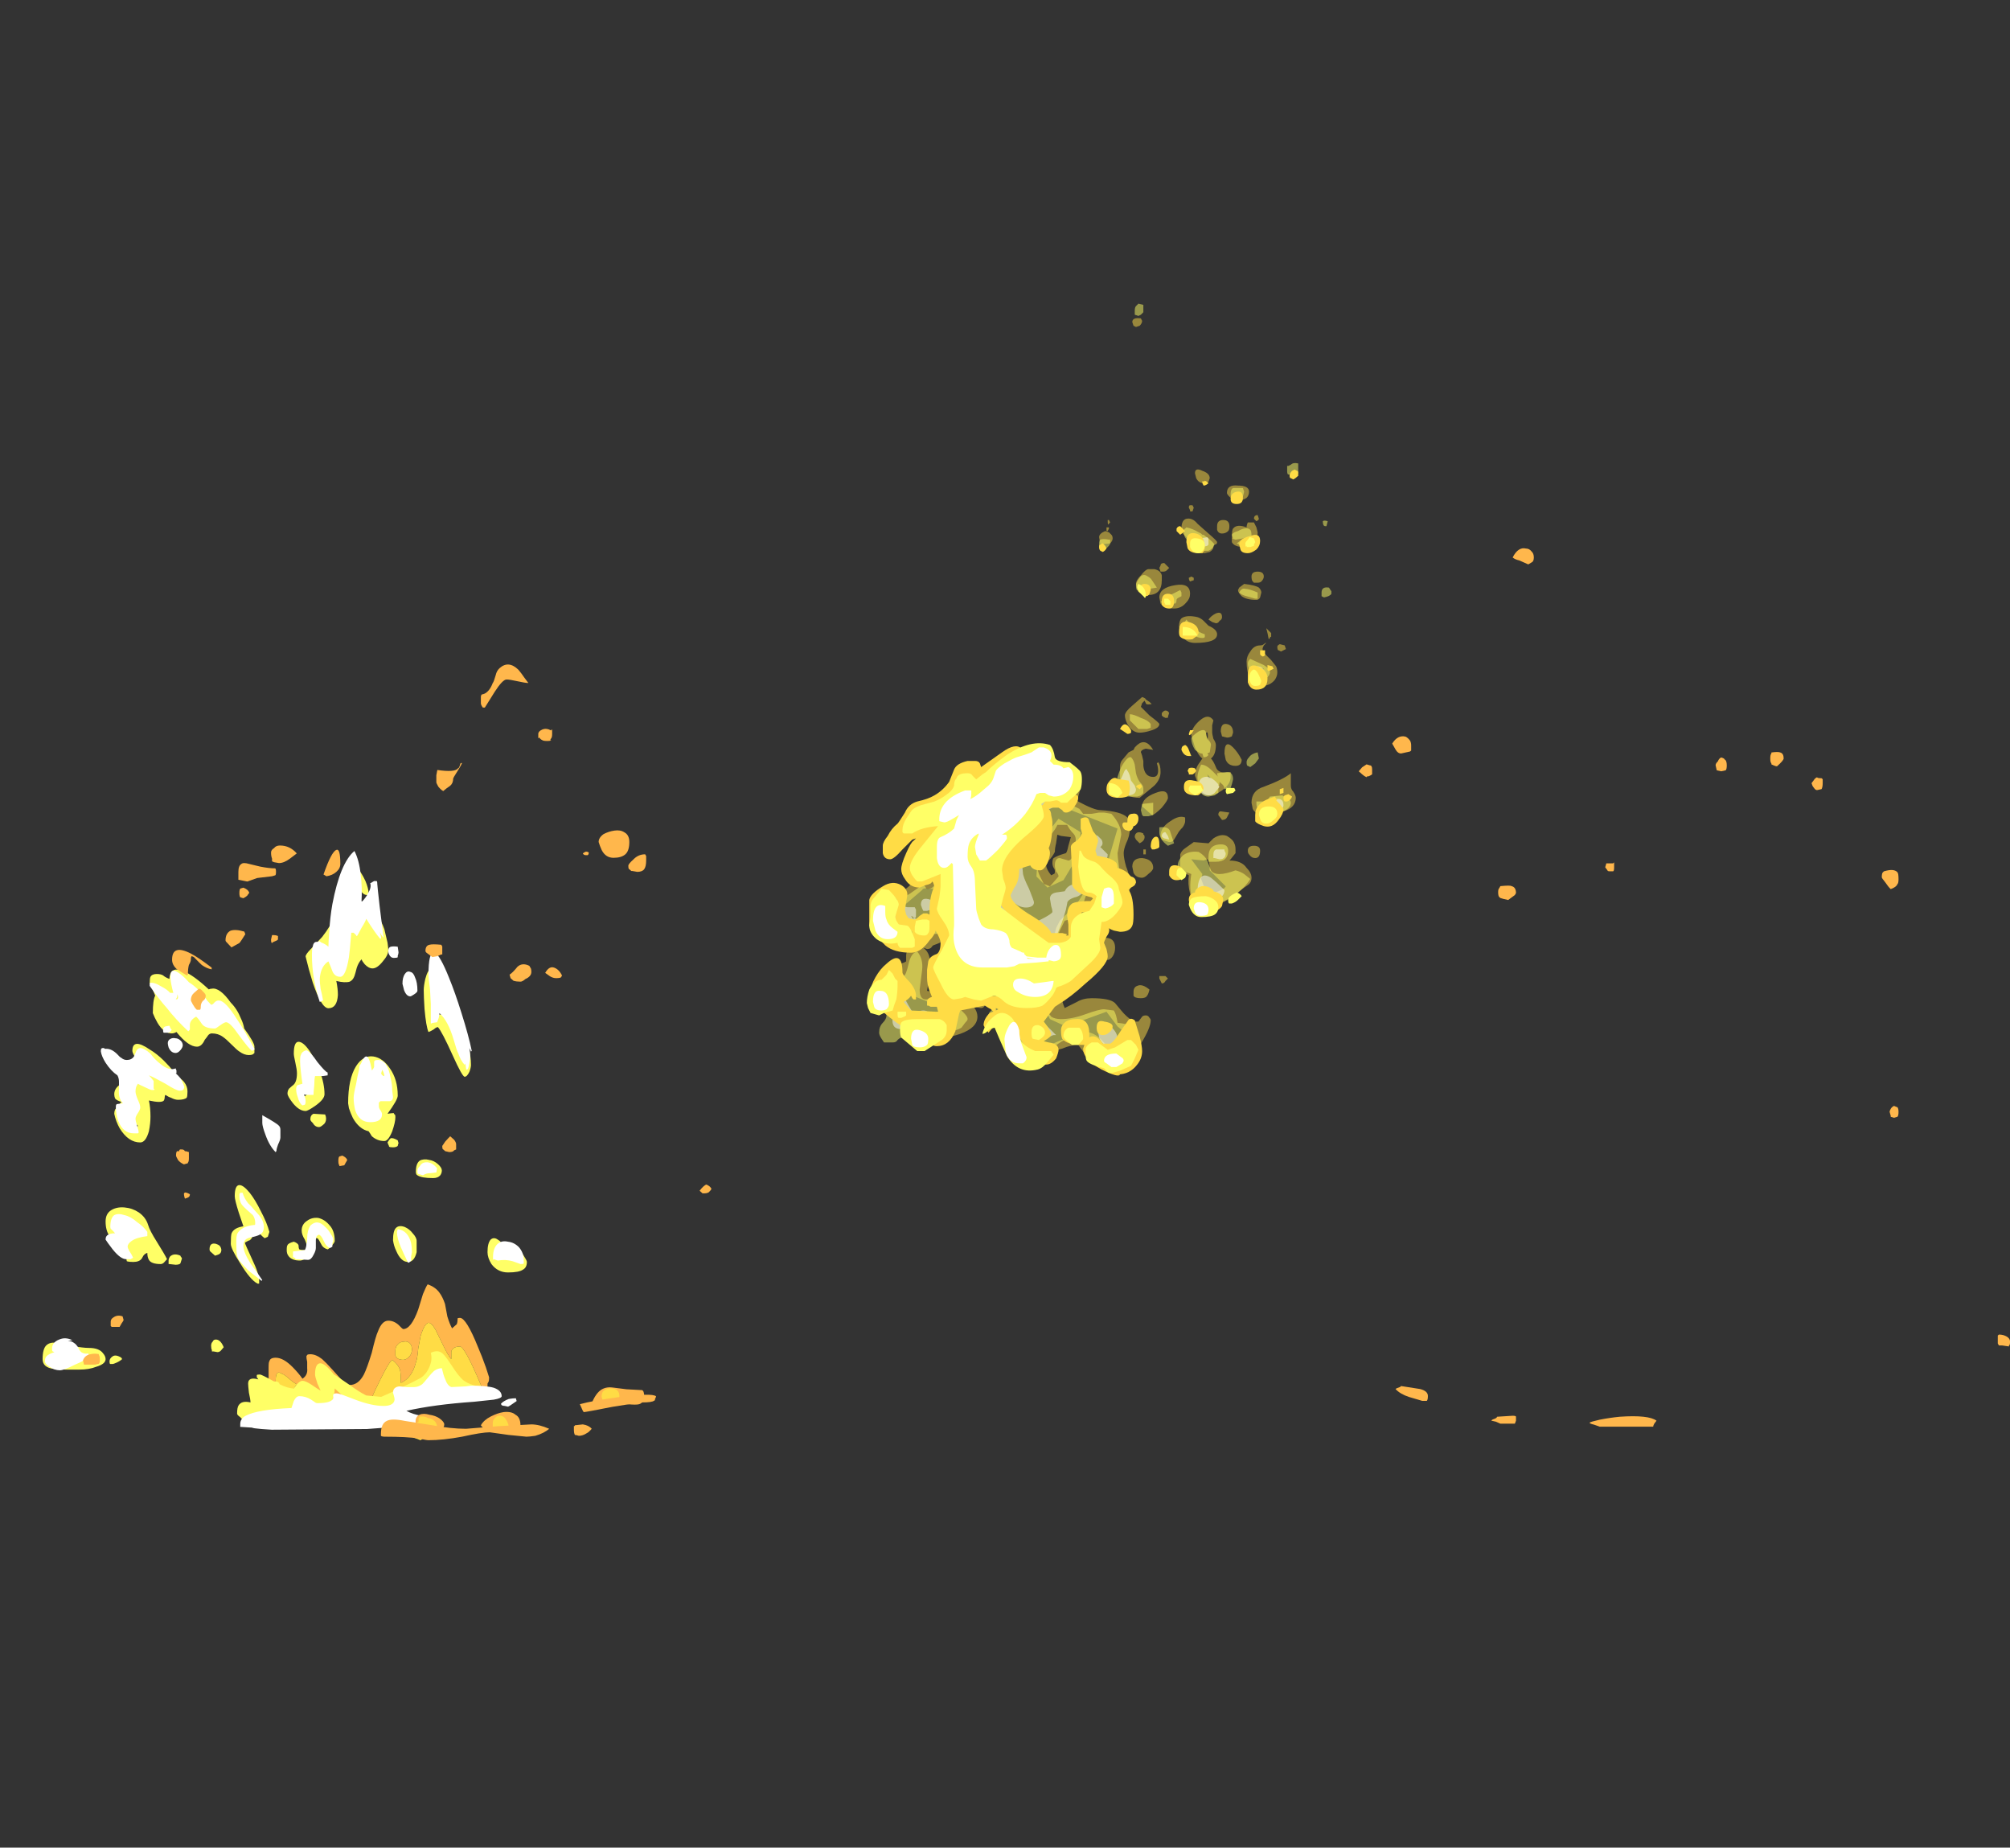 <?xml version="1.0" encoding="UTF-8" standalone="no"?>
<svg xmlns:ffdec="https://www.free-decompiler.com/flash" xmlns:xlink="http://www.w3.org/1999/xlink" ffdec:objectType="frame" height="526.05px" width="572.4px" xmlns="http://www.w3.org/2000/svg">
  <rect width="100%" height="100%" fill="#333333" stroke="none"/>
  <g transform="matrix(1.0, 0.0, 0.0, 1.0, 259.95, 395.85)">
    <use ffdec:characterId="1471" height="30.95" transform="matrix(7.0, 0.0, 0.0, 7.0, -12.05, -309.4)" width="18.75" xlink:href="#shape0"/>
    <use ffdec:characterId="1345" height="41.4" transform="matrix(4.485, 0.0, 0.0, 3.98, -247.819, -153.565)" width="30.75" xlink:href="#shape1"/>
    <use ffdec:characterId="1347" height="44.15" transform="matrix(5.637, 0.0, 0.0, 5.002, -236.313, -206.643)" width="31.75" xlink:href="#shape2"/>
    <use ffdec:characterId="1348" height="44.35" transform="matrix(-6.352, 0.0, 0.0, 5.637, 312.465, -239.668)" width="29.2" xlink:href="#shape3"/>
    <use ffdec:characterId="1472" height="24.7" transform="matrix(7.0, 0.0, 0.0, 7.0, -13.1, -262.15)" width="17.55" xlink:href="#shape4"/>
  </g>
  <defs>
    <g id="shape0" transform="matrix(1.0, 0.0, 0.0, 1.0, 12.0, 8.8)">
      <path d="M1.15 -0.5 L1.1 -0.35 1.0 -0.35 1.0 -0.4 0.95 -0.5 Q0.95 -0.6 1.0 -0.6 L1.1 -0.6 1.15 -0.5 M2.5 -1.1 Q2.5 -1.45 2.95 -1.4 3.4 -1.4 3.4 -1.15 3.4 -1.0 3.3 -0.9 3.15 -0.8 3.0 -0.8 2.75 -0.8 2.6 -0.95 2.5 -1.05 2.5 -1.1 M1.75 -1.55 L1.7 -1.55 1.55 -1.5 Q1.35 -1.5 1.25 -1.7 L1.2 -1.9 Q1.2 -2.15 1.5 -2.0 1.8 -1.9 1.8 -1.7 L1.75 -1.55 M3.75 -0.2 L3.8 -0.05 Q3.8 0.0 3.7 0.05 L3.6 -0.05 Q3.6 -0.2 3.75 -0.2 M3.7 0.3 L3.75 0.5 Q3.75 0.7 3.7 0.85 3.55 1.1 3.2 1.1 2.8 1.1 2.7 0.9 L2.7 0.7 Q2.7 0.4 2.75 0.35 2.9 0.15 3.3 0.3 3.3 0.2 3.35 0.1 L3.6 0.1 3.7 0.3 M3.6 2.55 L3.55 2.5 Q3.5 2.45 3.5 2.3 3.5 2.1 3.75 2.1 4.0 2.1 4.0 2.3 4.0 2.4 3.9 2.5 3.85 2.55 3.75 2.55 L3.6 2.55 M2.95 2.85 L3.0 2.75 3.2 2.6 Q3.65 2.65 3.8 2.75 3.9 2.85 3.9 2.95 L3.85 3.15 Q3.8 3.25 3.7 3.25 3.3 3.25 3.1 3.1 2.95 2.95 2.95 2.85 M2.55 0.45 Q2.45 0.55 2.3 0.55 2.15 0.55 2.1 0.4 L2.1 0.25 Q2.1 0.0 2.35 0.0 2.6 0.0 2.6 0.25 2.6 0.4 2.55 0.45 M1.6 1.35 Q1.35 1.35 1.2 1.15 1.05 0.9 0.95 0.8 L0.7 0.55 Q0.65 0.5 0.65 0.35 0.65 0.0 0.85 -0.05 1.1 -0.1 1.3 0.15 L1.75 0.55 Q2.1 0.85 2.1 0.9 2.1 1.0 2.0 1.0 1.95 1.0 1.95 1.1 1.95 1.2 1.8 1.3 L1.6 1.35 M0.85 3.35 Q0.65 3.6 0.35 3.6 -0.05 3.6 -0.2 3.4 L-0.25 3.15 Q-0.25 2.75 0.4 2.65 1.0 2.55 1.0 3.0 1.0 3.2 0.85 3.35 M0.05 2.05 Q0.0 2.1 -0.1 2.1 -0.25 2.1 -0.2 2.1 L-0.25 1.95 -0.2 1.85 Q-0.2 1.75 -0.05 1.75 L0.15 1.95 0.05 2.05 M1.15 2.45 L1.0 2.5 Q0.95 2.45 0.95 2.35 L1.05 2.3 1.15 2.35 1.15 2.45 M1.75 4.3 Q2.1 4.45 2.1 4.65 2.1 5.0 1.2 5.0 0.85 5.0 0.65 4.7 L0.55 4.35 Q0.55 4.1 0.65 4.0 0.85 3.85 1.3 3.95 1.45 4.0 1.55 4.1 L1.75 4.3 M2.05 3.8 Q2.3 3.7 2.3 3.95 2.3 4.05 2.2 4.1 2.15 4.2 2.05 4.2 L1.9 4.15 1.75 4.05 Q1.85 3.9 2.05 3.8 M4.65 5.05 L4.85 5.1 4.9 5.25 4.7 5.35 4.6 5.3 Q4.55 5.3 4.55 5.15 4.55 5.1 4.65 5.05 M4.3 4.75 Q4.25 4.75 4.25 4.8 L4.2 4.85 4.15 4.6 4.1 4.4 4.3 4.6 4.3 4.75 M4.1 5.0 L4.0 5.1 Q3.95 5.2 3.95 5.25 3.95 5.35 4.05 5.45 L4.3 5.7 4.5 5.95 Q4.55 6.05 4.55 6.2 4.55 6.35 4.45 6.5 4.25 6.75 3.9 6.75 3.3 6.65 3.3 5.75 3.3 5.55 3.45 5.35 3.6 5.1 3.85 5.1 3.95 5.1 4.0 5.05 4.05 5.0 4.1 5.0 M3.8 6.0 L4.0 6.2 Q3.95 6.15 4.0 6.05 L3.8 6.0 M1.65 8.65 L1.7 8.95 Q1.75 8.8 1.7 8.6 L1.7 8.65 1.65 8.65 M1.9 8.35 L1.9 8.65 Q1.9 8.7 1.95 8.9 2.05 9.05 2.05 9.15 2.05 9.55 1.85 9.7 1.95 9.8 2.05 10.05 2.15 10.35 2.65 10.25 L2.65 10.45 Q2.65 10.75 2.3 11.0 2.0 11.2 1.8 11.2 1.5 11.2 1.35 10.8 L1.2 10.4 Q1.2 10.1 1.4 9.85 L1.5 9.7 Q1.35 9.6 1.2 9.25 L1.05 8.75 Q1.05 8.45 1.4 8.15 1.75 7.85 1.95 8.15 L1.9 8.35 M2.5 8.3 Q2.75 8.35 2.75 8.65 L2.7 8.8 Q2.6 8.85 2.5 8.85 L2.3 8.8 2.25 8.6 Q2.25 8.25 2.5 8.3 M0.15 7.85 L0.1 8.0 Q0.15 8.05 0.0 8.05 L-0.1 8.0 -0.15 7.95 -0.15 7.85 -0.1 7.8 Q-0.05 7.75 0.0 7.75 0.1 7.75 0.15 7.85 M2.75 9.25 Q2.95 9.45 3.1 9.75 3.1 10.0 2.85 10.0 2.55 10.0 2.45 9.75 L2.4 9.5 Q2.4 8.9 2.75 9.25 M1.7 10.35 L1.75 10.5 1.85 10.5 Q1.75 10.4 1.7 10.35 M2.15 12.0 Q2.15 11.85 2.25 11.85 L2.6 11.9 2.5 12.1 Q2.45 12.2 2.3 12.2 L2.15 12.0 M0.8 12.15 L0.8 12.25 Q0.8 12.35 0.7 12.5 0.55 12.65 0.5 12.75 L0.35 13.0 Q0.3 13.1 0.15 13.1 L-0.15 13.0 -0.2 12.85 Q-0.2 12.5 0.2 12.25 0.55 12.0 0.8 12.1 L0.8 12.15 M0.6 13.6 Q0.65 13.45 0.8 13.35 L1.15 13.1 1.75 13.15 1.95 12.95 Q2.25 12.75 2.5 12.85 2.75 13.0 2.8 13.15 2.85 13.25 2.85 13.4 L2.85 13.55 2.65 13.8 2.6 13.85 Q3.1 13.85 3.3 14.15 3.5 14.35 3.5 14.55 3.5 14.75 3.35 14.85 3.05 15.05 2.9 15.2 2.8 15.3 2.35 15.55 1.85 15.75 1.7 15.75 1.2 15.75 1.0 15.2 0.9 14.8 0.95 14.45 0.7 14.35 0.6 14.15 L0.6 13.6 M1.05 13.8 L1.5 14.4 1.45 14.6 1.7 15.25 Q2.4 15.05 2.45 14.9 L1.8 14.25 Q1.8 13.85 1.7 13.8 L1.55 13.85 1.05 13.8 M5.3 11.3 Q5.3 11.7 4.8 11.85 4.5 12.0 4.2 12.0 3.65 12.0 3.55 11.75 L3.5 11.5 Q3.5 11.0 4.0 10.85 4.8 10.55 5.1 10.3 L5.1 10.8 Q5.1 10.95 5.2 11.05 5.3 11.2 5.3 11.3 M4.05 11.45 L4.25 11.45 4.45 11.4 4.15 11.4 4.05 11.45 M3.65 13.75 Q3.5 13.75 3.4 13.6 3.35 13.55 3.35 13.45 3.35 13.25 3.6 13.25 3.85 13.25 3.85 13.45 3.85 13.75 3.65 13.75 M0.1 18.65 L0.0 18.75 Q-0.05 18.85 -0.15 18.85 L-0.25 18.65 -0.25 18.55 0.0 18.55 0.1 18.65 M-1.0 -8.2 L-0.95 -8.1 Q-0.95 -8.0 -1.05 -7.9 L-1.2 -7.85 -1.3 -7.9 -1.35 -8.05 Q-1.35 -8.25 -1.0 -8.2 M-2.35 0.0 L-2.3 0.0 -2.25 0.1 -2.3 0.15 Q-2.35 0.25 -2.35 0.05 L-2.35 0.0 M-2.3 0.35 L-2.35 0.45 -2.4 0.45 -2.4 0.3 -2.3 0.3 -2.3 0.35 M-2.3 0.5 L-2.2 0.6 Q-2.15 0.65 -2.15 0.75 -2.15 0.85 -2.25 0.95 L-2.65 1.0 -2.7 0.7 Q-2.7 0.55 -2.45 0.45 L-2.3 0.5 M-0.15 2.45 Q-0.15 3.05 -0.7 3.05 -1.05 3.05 -1.15 2.85 L-1.2 2.6 Q-1.2 2.45 -1.0 2.25 -0.8 2.0 -0.7 2.0 L-0.45 2.0 Q-0.2 2.05 -0.15 2.25 L-0.15 2.45 M-6.95 9.95 Q-6.7 9.7 -6.05 9.7 L-5.4 9.75 Q-5.25 9.85 -5.15 9.85 L-4.05 10.05 Q-3.95 10.1 -3.7 10.35 -3.45 10.6 -3.45 10.7 -3.45 10.95 -3.55 11.25 L-3.6 11.4 -3.55 11.45 Q-2.9 11.8 -2.65 11.8 -1.8 11.85 -1.55 12.1 -1.45 12.25 -1.45 12.55 -1.45 12.85 -1.6 13.15 -1.7 13.4 -1.7 13.55 -1.7 13.75 -1.6 14.1 -1.45 14.45 -1.45 14.85 -1.45 15.25 -1.5 15.35 -1.6 15.65 -2.0 15.8 L-2.3 15.8 Q-2.45 15.8 -2.5 15.7 L-2.6 15.65 -2.7 15.5 Q-3.05 15.7 -3.3 16.1 L-3.45 16.4 -3.4 16.45 Q-2.9 16.7 -2.9 16.85 -2.85 17.45 -2.85 17.7 -2.85 17.9 -3.0 18.25 -3.25 18.7 -3.55 18.7 -3.75 18.7 -3.85 18.6 L-4.0 18.45 Q-4.25 18.8 -4.5 19.0 -4.35 19.1 -4.25 19.25 L-4.2 19.55 Q-4.15 19.75 -4.1 19.85 L-3.6 19.6 Q-3.35 19.45 -3.0 19.45 -2.25 19.45 -2.05 19.65 L-1.8 19.95 Q-1.6 20.2 -1.3 20.4 L-1.1 20.4 -0.95 20.2 Q-0.9 20.15 -0.8 20.15 -0.7 20.15 -0.65 20.25 -0.6 20.3 -0.6 20.35 -0.6 20.65 -1.0 21.3 -1.55 22.15 -2.25 22.15 -2.8 22.15 -3.25 21.75 L-3.55 21.35 Q-3.85 21.35 -4.2 21.5 L-4.55 21.6 -4.6 21.7 Q-4.6 21.85 -4.8 22.0 -5.0 22.15 -5.25 22.15 -5.8 22.15 -6.15 21.6 -6.5 21.05 -6.25 20.75 L-6.3 20.65 -6.75 20.6 Q-6.85 20.6 -6.85 20.5 L-6.3 20.15 Q-5.8 20.2 -5.8 20.6 L-5.8 21.15 -5.3 21.6 -3.4 20.8 Q-2.9 20.8 -2.55 21.2 -2.25 21.55 -2.0 21.55 L-1.45 21.4 Q-1.35 21.15 -1.15 20.9 -1.5 21.0 -1.95 20.6 L-2.4 20.0 -4.05 20.6 -4.7 20.3 -4.85 20.0 -6.4 19.7 Q-6.8 19.7 -7.05 19.35 -7.3 19.05 -8.0 19.05 -8.05 19.05 -8.15 19.1 L-8.35 19.15 Q-8.9 19.15 -9.15 18.75 L-9.3 18.3 Q-9.3 18.0 -9.2 17.8 -8.95 17.45 -8.85 17.1 L-8.8 17.0 -8.9 17.05 Q-9.15 17.2 -9.45 17.3 L-9.5 17.35 Q-9.55 17.45 -9.7 17.45 L-9.85 17.4 Q-9.65 17.55 -9.6 17.8 -9.6 17.95 -9.6 18.35 -9.6 18.6 -9.7 19.15 L-9.2 19.25 Q-9.1 19.25 -8.95 19.4 L-8.75 19.55 -8.55 19.6 Q-8.05 19.55 -7.8 19.8 -7.65 20.0 -7.65 20.2 -7.65 20.65 -8.35 20.9 -9.05 21.15 -10.05 21.1 L-8.55 20.05 -10.15 19.4 -10.85 18.65 -11.0 19.25 -11.3 19.6 Q-11.45 19.3 -11.45 19.15 -11.2 18.15 -11.1 18.1 L-10.8 18.05 Q-10.6 18.0 -10.55 17.95 L-10.55 17.7 Q-10.55 17.55 -10.4 17.4 -10.3 17.3 -10.1 17.3 -10.4 17.25 -10.7 17.1 -11.1 16.85 -11.2 16.6 L-11.35 15.95 Q-11.45 15.85 -11.45 15.8 -11.45 15.55 -11.0 15.3 -10.5 15.0 -10.35 14.8 -10.2 14.5 -9.4 14.45 L-8.75 14.5 Q-8.65 14.3 -8.65 14.1 -8.65 13.75 -8.95 13.6 -9.2 13.4 -9.2 13.15 -9.2 12.9 -8.85 12.5 -8.55 12.15 -8.3 12.05 -8.0 11.85 -7.85 11.55 -7.65 11.15 -7.55 10.95 -7.4 10.7 -7.15 10.4 L-7.1 10.4 Q-7.1 10.1 -6.95 9.95 M-6.05 10.35 L-6.3 10.35 Q-7.1 11.2 -7.25 11.45 L-8.45 15.3 Q-8.05 15.4 -7.95 15.5 L-7.9 15.7 Q-7.9 16.3 -8.15 16.85 L-7.35 18.4 -7.3 18.05 -7.2 17.65 Q-7.1 18.2 -6.7 18.75 L-4.5 17.25 -4.55 17.0 -4.45 16.6 -4.3 16.3 Q-4.2 16.2 -3.6 15.6 L-3.25 15.05 -2.55 14.6 -1.95 12.55 -3.85 11.8 Q-4.25 11.5 -4.35 11.35 L-4.3 10.95 -4.2 11.05 -4.25 10.9 Q-4.45 10.55 -4.7 10.6 L-5.65 10.85 -6.05 10.35 M-0.6 7.45 Q-0.5 7.5 -0.7 7.5 -0.8 7.5 -0.8 7.45 L-0.85 7.35 -0.95 7.45 -1.0 7.6 -0.65 7.95 Q-0.25 8.25 -0.25 8.3 -0.25 8.45 -0.55 8.55 -0.85 8.65 -1.05 8.65 -1.35 8.65 -1.55 8.3 -1.65 8.1 -1.65 7.95 -1.65 7.8 -1.35 7.55 L-0.95 7.2 Q-0.8 7.25 -0.8 7.3 L-0.65 7.4 -0.6 7.45 M-1.5 9.45 Q-1.4 9.4 -1.3 9.35 L-1.25 9.25 -1.15 9.15 Q-0.8 8.85 -0.5 9.35 L-0.8 9.3 Q-1.0 9.35 -1.0 9.45 -0.95 9.55 -0.9 9.8 L-0.9 10.0 Q-0.85 10.45 -0.5 10.45 -0.3 10.45 -0.3 10.2 -0.3 10.05 -0.35 9.9 L-0.3 9.85 Q-0.2 9.95 -0.2 10.25 -0.2 10.55 -0.45 10.8 L-1.05 11.3 Q-1.65 11.3 -1.8 10.9 -1.85 10.8 -1.85 10.3 L-1.85 10.05 Q-1.85 9.85 -1.75 9.75 L-1.5 9.45 M-4.45 13.15 Q-4.5 13.35 -4.5 13.5 -4.6 13.7 -4.75 13.85 -4.85 14.0 -4.85 14.05 -4.85 14.2 -4.65 14.45 L-4.55 14.4 Q-4.5 14.4 -4.5 14.3 -4.5 14.2 -4.55 14.15 -4.6 14.05 -4.6 13.95 -4.6 13.8 -4.55 13.75 -4.4 13.65 -4.05 13.55 -4.0 13.5 -3.95 13.25 L-3.85 12.9 -4.25 12.85 -4.4 12.8 -4.45 13.15 M-4.9 12.85 L-4.35 12.15 -3.45 12.7 -3.55 13.65 -4.15 14.65 -4.8 14.95 -5.25 14.5 -5.2 13.65 -4.9 12.85 M-0.4 11.1 Q0.1 10.9 0.1 11.3 0.1 11.4 -0.15 11.7 -0.45 12.0 -0.55 12.0 L-0.95 11.65 Q-0.95 11.3 -0.4 11.1 M-1.25 12.9 Q-1.25 12.8 -1.2 12.75 -1.1 12.65 -0.9 12.75 L-0.9 12.8 Q-0.85 12.8 -0.85 12.9 -0.85 13.05 -1.05 13.15 L-1.2 13.0 -1.25 12.9 M-0.95 13.75 Q-0.5 13.8 -0.5 14.15 -0.5 14.25 -0.7 14.4 -0.85 14.55 -0.95 14.55 -1.2 14.55 -1.3 14.35 L-1.35 14.1 Q-1.35 13.75 -0.95 13.75 M-0.8 13.5 L-0.8 13.6 -0.9 13.6 -0.9 13.4 -0.8 13.4 -0.8 13.5 M-2.35 17.0 Q-2.05 17.05 -2.05 17.4 -2.05 17.6 -2.15 17.75 -2.25 17.9 -2.4 17.9 -2.6 17.9 -2.65 17.7 L-2.65 17.5 Q-2.65 16.95 -2.35 17.0 M-0.75 19.35 Q-0.8 19.45 -1.0 19.45 -1.25 19.45 -1.3 19.35 L-1.3 19.2 Q-1.3 19.0 -1.15 18.95 -0.95 18.85 -0.65 19.1 -0.7 19.3 -0.75 19.35 M-9.35 15.0 L-9.65 15.0 Q-9.85 14.95 -9.9 15.05 L-10.6 15.65 Q-10.8 15.8 -10.8 15.95 L-10.25 16.65 -10.1 16.75 -9.0 16.5 -9.35 15.85 -9.0 15.1 -9.0 15.0 -9.35 15.0 M-9.95 17.3 L-9.95 17.3 M-7.5 19.3 Q-7.4 19.35 -7.35 19.45 L-7.25 19.55 Q-7.25 19.65 -7.35 19.75 -7.4 19.85 -7.5 19.85 -7.65 19.85 -7.8 19.75 -7.95 19.65 -7.95 19.55 L-7.9 19.45 Q-7.8 19.35 -7.7 19.3 L-7.5 19.3" fill="#ffdc45" fill-opacity="0.498" fill-rule="evenodd" stroke="none"/>
      <path d="M2.75 -1.3 L3.15 -1.3 3.2 -1.15 3.15 -0.95 3.0 -0.85 2.7 -0.9 Q2.65 -0.9 2.65 -1.05 2.65 -1.25 2.75 -1.3 M5.0 -2.2 L5.1 -2.25 Q5.2 -2.35 5.4 -2.3 L5.4 -1.9 5.25 -1.8 5.15 -1.75 5.1 -1.8 5.05 -1.8 5.05 -1.85 5.0 -1.85 Q4.95 -1.85 4.95 -2.0 L4.95 -2.2 5.0 -2.2 M6.55 0.25 L6.5 0.25 Q6.4 0.25 6.4 0.05 6.45 0.0 6.6 0.05 L6.55 0.25 M6.75 2.9 L6.75 3.0 Q6.7 3.1 6.45 3.15 L6.35 3.1 Q6.35 3.05 6.35 2.95 6.35 2.7 6.65 2.75 L6.75 2.9 M3.15 1.05 Q2.95 1.0 2.9 0.95 L3.1 0.8 3.3 0.7 3.15 0.75 2.85 0.8 2.7 0.75 2.75 0.75 2.7 0.6 Q2.75 0.5 2.95 0.45 3.3 0.25 3.45 0.4 3.5 0.45 3.5 0.65 L3.5 0.85 Q3.45 1.05 3.15 1.05 M3.75 2.95 L3.75 3.2 Q3.85 3.2 3.65 3.2 L3.3 3.1 Q3.1 3.05 3.0 2.95 3.1 2.75 3.25 2.8 3.4 2.8 3.75 2.95 M1.55 0.6 Q1.9 0.85 2.0 1.0 1.9 1.2 1.75 1.25 L1.5 1.25 Q1.35 1.1 0.95 0.85 0.75 0.75 0.75 0.5 0.75 0.35 0.8 0.35 L0.85 0.3 Q1.1 0.35 1.35 0.5 L1.45 0.55 1.5 0.6 1.55 0.6 M0.15 3.4 L-0.05 3.4 -0.2 3.35 Q-0.1 3.2 0.2 3.05 L0.6 2.85 0.65 2.95 0.65 3.1 0.55 3.15 Q0.45 3.2 0.45 3.25 0.45 3.35 0.4 3.4 L0.15 3.4 M1.1 4.35 Q1.3 4.55 1.6 4.65 L1.6 4.75 Q1.6 4.8 1.5 4.8 1.3 4.8 1.1 4.65 L0.65 4.4 Q0.65 4.35 0.75 4.2 L0.85 4.05 1.1 4.35 M3.45 5.65 L4.0 5.9 Q4.25 6.05 4.25 6.2 4.25 6.3 4.1 6.45 L3.9 6.65 Q3.65 6.65 3.5 6.25 3.35 6.0 3.35 5.85 3.35 5.75 3.4 5.7 L3.45 5.65 M3.75 9.45 L3.8 9.7 3.65 9.9 3.45 10.05 3.35 10.0 Q3.3 10.0 3.3 9.85 3.3 9.75 3.4 9.65 3.5 9.5 3.75 9.45 M1.05 8.9 Q1.05 8.8 1.35 8.6 1.65 8.45 1.65 8.7 1.65 8.8 1.75 8.95 1.85 9.05 1.85 9.15 L1.8 9.45 1.7 9.5 1.75 9.55 Q1.7 9.65 1.55 9.65 L1.5 9.5 Q1.4 9.5 1.35 9.45 L1.2 9.35 Q1.05 9.1 1.05 8.9 M1.35 10.2 Q1.4 10.05 1.45 9.95 1.65 9.95 1.9 10.2 L2.15 10.45 Q2.1 10.4 2.1 10.3 L2.5 10.25 Q2.75 10.25 2.75 10.55 L2.7 10.75 2.65 10.9 2.4 10.95 Q2.4 10.8 2.25 10.7 L2.2 10.65 2.2 10.7 2.15 10.95 Q2.15 11.0 2.15 11.1 L2.0 11.2 1.75 11.25 Q1.45 11.25 1.35 10.9 L1.3 10.5 Q1.3 10.35 1.35 10.2 M0.1 13.25 Q-0.25 13.0 -0.25 12.7 L-0.25 12.5 Q0.15 12.45 0.2 12.7 L0.35 13.15 0.1 13.25 M0.7 13.65 Q0.95 13.45 1.35 13.5 1.6 13.65 1.7 13.85 L1.85 14.25 Q2.05 14.55 2.85 14.25 3.05 14.3 3.2 14.4 L3.45 14.6 Q3.25 14.95 2.75 15.3 2.1 15.7 1.6 15.7 0.85 15.7 1.05 14.4 L0.65 14.25 0.55 14.2 Q0.5 14.15 0.5 14.05 0.5 13.85 0.7 13.65 M2.05 13.9 L1.75 13.9 1.75 13.85 Q1.75 13.8 1.75 13.7 1.75 13.25 2.15 13.2 2.55 13.15 2.55 13.45 2.55 13.9 2.05 13.9 M4.8 11.85 Q4.55 12.0 4.3 12.0 3.95 12.0 3.8 11.8 3.7 11.7 3.7 11.55 L3.7 11.45 3.75 11.45 Q3.85 11.45 4.0 11.45 L4.2 11.5 4.15 11.4 4.25 11.25 4.75 11.2 Q4.95 11.3 5.0 11.35 5.1 11.4 5.1 11.5 5.1 11.7 4.8 11.85 M-0.9 -8.75 Q-0.9 -8.7 -0.9 -8.6 -0.9 -8.5 -0.9 -8.45 L-1.0 -8.35 -1.1 -8.3 -1.25 -8.35 -1.25 -8.5 Q-1.25 -8.65 -1.2 -8.7 L-1.1 -8.8 -0.9 -8.75 M-2.25 0.8 L-2.25 0.95 Q-2.25 1.0 -2.35 1.1 L-2.5 1.25 -2.7 1.15 -2.7 0.95 Q-2.7 0.85 -2.65 0.8 -2.55 0.75 -2.3 0.8 L-2.25 0.8 M-0.65 2.8 L-1.15 2.85 Q-1.2 2.85 -1.2 2.65 -1.2 2.55 -1.05 2.35 -0.95 2.2 -0.8 2.25 -0.6 2.35 -0.55 2.45 L-0.35 2.75 -0.65 2.8 M-5.8 10.0 Q-5.6 10.05 -5.55 10.15 -5.5 10.25 -5.5 10.45 L-5.5 10.55 -5.4 10.5 -5.05 10.45 -4.75 10.25 -4.25 10.3 Q-4.2 10.4 -4.0 10.85 -4.0 11.2 -4.2 11.65 L-4.15 11.7 Q-4.15 11.6 -4.0 11.6 L-3.7 11.65 -3.5 11.75 -3.35 11.95 -3.0 11.95 -2.7 11.9 -2.5 11.9 -2.2 11.95 Q-1.8 12.4 -1.8 12.8 L-1.95 13.55 Q-1.95 13.75 -1.75 15.1 -1.75 15.3 -1.85 15.45 -2.0 15.65 -2.15 15.65 -2.35 15.65 -2.45 15.3 -2.6 14.95 -2.75 14.9 L-3.0 14.95 Q-3.2 15.05 -3.35 15.65 -3.45 16.15 -4.1 16.3 L-4.3 16.7 Q-4.45 17.05 -4.45 17.15 -4.45 17.25 -4.25 17.55 -4.0 17.85 -4.0 17.95 -4.0 18.1 -4.8 18.7 -5.65 19.25 -5.95 19.25 -6.5 19.25 -6.9 19.0 -7.1 18.95 -7.35 18.8 L-7.45 18.6 -7.65 18.65 -7.9 18.7 Q-8.25 18.7 -8.6 18.55 -8.95 18.35 -8.95 18.15 -8.95 18.05 -8.5 17.15 -8.05 16.25 -8.05 16.05 -8.05 15.95 -8.1 15.9 L-8.2 15.75 -8.5 15.7 -8.75 15.35 Q-8.8 15.25 -8.8 15.05 -8.8 14.95 -8.7 14.8 -8.65 14.6 -8.45 14.5 L-8.3 14.35 -8.55 13.95 Q-8.75 13.7 -8.75 13.55 -8.75 13.3 -8.65 13.2 L-8.55 13.1 -8.65 13.1 -8.15 12.75 Q-7.95 12.55 -7.95 12.3 -7.95 12.0 -7.55 11.45 L-7.0 10.7 Q-6.6 10.25 -6.15 9.95 L-5.8 10.0 M-1.45 7.9 Q-1.3 7.9 -1.0 8.05 -0.7 8.15 -0.6 8.3 L-0.6 8.45 -0.75 8.5 -1.1 8.5 -1.45 8.15 -1.45 7.9 M-1.25 9.95 L-1.2 10.3 Q-1.15 10.5 -1.05 10.65 -0.9 10.8 -0.9 10.9 L-0.9 11.1 Q-0.95 11.2 -1.15 11.25 L-1.65 11.25 Q-1.9 11.15 -2.0 11.0 L-2.0 10.75 Q-2.0 10.5 -1.8 10.05 -1.55 9.6 -1.4 9.65 -1.3 9.75 -1.25 9.95 M-4.7 12.85 Q-4.95 13.1 -5.0 13.25 -4.95 13.5 -5.05 13.75 -5.2 14.1 -5.2 14.15 -5.2 14.3 -5.1 14.5 L-4.95 14.8 -4.7 14.9 -4.35 14.5 Q-4.35 14.4 -4.45 14.3 -4.5 14.15 -4.5 14.05 -4.5 13.75 -4.3 13.75 L-3.95 13.85 Q-3.8 13.85 -3.7 13.45 -3.65 13.2 -3.65 13.0 -3.65 12.85 -3.75 12.75 -3.9 12.6 -4.0 12.4 L-4.4 12.4 Q-4.45 12.55 -4.7 12.85 M-0.95 12.0 L-1.0 11.8 -0.95 11.55 -0.5 11.5 -0.5 12.0 -0.7 12.05 -0.9 12.05 -0.95 12.0 M-12.0 16.5 Q-12.0 16.25 -11.75 16.05 -11.6 15.95 -11.15 15.65 L-10.4 15.2 -9.9 14.85 Q-9.8 14.85 -9.75 14.95 -9.75 15.0 -9.65 15.0 -9.45 15.0 -9.35 14.75 -9.3 14.6 -9.3 14.45 L-9.25 14.45 Q-9.15 14.45 -9.15 14.55 -9.15 14.75 -9.1 14.9 L-9.0 15.05 Q-8.95 15.15 -8.95 15.25 -8.95 15.45 -9.0 15.55 L-9.2 15.9 -9.15 15.95 -8.9 15.95 Q-8.8 16.05 -8.75 16.15 -8.7 16.25 -8.7 16.4 -8.7 16.45 -8.8 16.55 -8.9 16.65 -9.0 16.8 L-10.5 16.95 Q-10.55 16.95 -10.7 16.85 L-10.8 16.75 -11.15 16.85 -11.55 16.95 Q-11.85 16.95 -11.95 16.75 -12.0 16.65 -12.0 16.5 M-3.6 16.75 L-3.6 16.85 -3.55 16.8 -3.6 16.75 M-3.9 16.9 Q-3.85 16.65 -3.7 16.5 L-3.5 16.55 Q-3.45 16.65 -3.3 16.9 L-3.2 17.0 Q-3.1 17.2 -3.1 17.4 L-3.1 17.45 -3.05 17.5 Q-3.05 17.55 -3.15 17.85 L-3.3 18.15 -3.55 18.15 Q-3.85 17.8 -3.9 17.65 -3.9 17.6 -3.9 17.25 L-3.9 16.9 M-3.65 17.15 L-3.65 17.15 M-4.85 19.3 Q-4.6 19.55 -4.6 19.7 -4.6 19.85 -4.65 19.9 L-4.8 20.05 Q-4.75 20.05 -4.65 20.2 -4.5 20.3 -4.25 20.3 -3.8 20.3 -3.25 20.1 -2.7 19.9 -2.5 19.9 L-2.1 19.95 Q-2.0 20.1 -1.95 20.45 -1.5 20.5 -1.35 20.6 -1.15 20.65 -1.15 20.8 -1.15 20.9 -1.45 21.45 L-1.85 22.1 -2.4 22.05 Q-2.3 21.75 -2.7 21.5 L-3.5 21.0 Q-4.15 21.05 -4.6 21.5 L-5.15 22.0 -5.55 22.0 Q-6.0 21.75 -6.15 21.2 -6.25 20.6 -6.3 20.35 L-6.65 20.35 -6.6 20.45 -6.65 20.55 Q-6.7 20.6 -6.85 20.6 -7.05 20.6 -7.15 20.4 L-7.2 20.15 Q-7.2 20.0 -6.95 19.85 L-6.5 19.65 -5.55 19.25 -4.85 19.3 M-10.0 19.1 Q-10.0 19.5 -9.75 19.5 L-9.2 19.45 Q-8.95 19.45 -8.85 19.6 L-8.8 19.8 -8.45 19.8 -8.2 20.05 Q-8.05 20.2 -8.05 20.3 -8.05 20.35 -8.15 20.45 L-8.3 20.65 Q-8.55 20.8 -8.9 20.8 -9.0 20.8 -9.55 21.0 L-10.1 21.25 -10.4 21.15 Q-10.6 21.05 -10.7 21.05 -10.8 21.05 -10.9 21.15 -10.95 21.25 -11.1 21.25 L-11.45 21.25 -11.55 21.1 Q-11.65 20.95 -11.65 20.85 -11.65 20.6 -11.5 20.45 -11.35 20.3 -11.35 20.15 -11.35 20.05 -11.45 19.85 -11.55 19.65 -11.55 19.55 -11.55 19.05 -11.5 18.95 L-11.25 18.55 Q-11.05 18.35 -11.0 18.35 -10.85 18.35 -10.8 18.4 L-10.65 18.55 Q-10.55 18.5 -10.45 18.05 -10.35 17.6 -10.1 17.55 -9.85 17.85 -9.9 18.3 L-10.0 19.1" fill="#ffff66" fill-opacity="0.498" fill-rule="evenodd" stroke="none"/>
      <path d="M1.75 0.85 L1.75 1.0 1.7 1.05 1.5 1.1 1.35 1.05 Q1.3 1.0 1.3 0.9 1.3 0.8 1.4 0.75 L1.7 0.7 1.75 0.75 1.75 0.85 M3.75 5.95 Q4.0 5.95 4.1 6.35 4.1 6.55 3.95 6.55 3.65 6.55 3.6 6.35 L3.55 6.25 Q3.55 6.0 3.75 5.95 M2.15 10.8 L2.2 10.85 2.0 11.1 Q1.9 11.2 1.75 11.2 1.5 11.2 1.4 11.0 L1.35 10.8 Q1.35 10.5 1.6 10.45 1.85 10.4 2.15 10.75 L2.15 10.8 M0.1 12.85 L0.15 13.0 -0.05 12.95 Q-0.15 12.9 -0.15 12.85 -0.15 12.75 -0.05 12.7 L0.0 12.7 0.1 12.85 M1.95 13.75 L1.95 13.6 Q1.95 13.45 2.05 13.4 L2.4 13.4 2.4 13.45 2.45 13.55 Q2.45 13.8 2.2 13.8 L2.0 13.75 1.95 13.75 M4.7 11.8 Q4.6 11.95 4.45 11.95 4.2 11.95 4.2 11.65 4.2 11.45 4.5 11.35 4.8 11.3 4.8 11.6 4.8 11.7 4.7 11.8 M2.1 15.45 Q1.8 15.6 1.6 15.6 1.4 15.6 1.3 15.45 1.3 15.4 1.3 15.2 1.3 14.2 1.85 14.55 2.1 14.75 2.4 15.05 2.4 15.3 2.1 15.45 M-6.0 10.3 Q-5.7 10.3 -5.7 10.7 L-5.7 10.75 Q-5.7 10.8 -5.55 10.8 L-5.4 10.75 -5.3 10.65 Q-5.2 10.4 -4.8 10.5 -4.25 10.6 -4.25 10.95 -4.25 11.15 -4.4 11.45 -4.55 11.7 -4.7 11.75 -4.9 11.8 -5.0 11.9 L-5.25 12.3 Q-5.45 12.65 -5.8 12.8 -5.9 12.95 -5.9 13.25 L-5.8 14.35 Q-5.8 14.5 -5.55 15.0 -5.35 15.5 -5.35 15.55 -5.35 15.7 -5.55 15.75 -5.8 15.8 -6.05 15.65 L-6.1 15.6 -6.1 15.75 Q-6.1 15.9 -6.0 16.15 -5.9 16.5 -5.7 16.55 -4.7 16.1 -4.6 15.95 -4.6 15.85 -4.65 15.7 L-4.7 15.4 Q-4.7 15.2 -4.45 15.15 L-4.1 15.1 Q-3.9 14.7 -3.35 14.85 -3.35 15.0 -3.35 15.1 -3.45 15.3 -3.7 15.35 -4.0 15.45 -4.0 15.6 L-4.05 15.85 Q-4.2 16.4 -4.45 16.95 L-4.55 16.95 -4.55 17.0 Q-4.55 17.1 -4.7 17.25 -4.9 17.45 -4.95 17.45 L-5.55 17.35 Q-5.65 17.4 -5.9 17.8 -6.15 18.2 -6.55 18.2 -7.3 18.2 -7.6 17.6 -7.75 17.3 -7.75 16.85 -7.75 16.35 -7.45 16.0 -7.2 15.65 -7.2 15.6 -7.2 15.55 -7.3 15.45 L-7.5 15.3 Q-7.8 15.35 -7.75 15.7 L-7.8 15.8 Q-8.0 15.75 -8.05 15.6 L-8.1 15.4 Q-8.1 14.75 -7.7 14.55 -7.65 14.6 -7.55 14.65 -7.5 14.7 -7.45 14.7 -7.3 14.7 -7.2 14.5 L-7.15 14.25 -7.35 13.7 Q-7.55 13.15 -7.55 12.95 -7.55 12.6 -7.35 12.2 -7.05 11.7 -6.85 11.3 -6.8 11.25 -6.8 10.85 -6.8 10.55 -6.6 10.45 -6.25 10.25 -6.0 10.3 M-1.4 10.6 L-1.25 10.8 -1.2 10.95 Q-1.2 11.2 -1.55 11.2 -1.8 11.2 -1.85 11.0 L-1.9 10.85 Q-1.9 10.7 -1.75 10.4 -1.6 10.0 -1.55 10.2 -1.5 10.25 -1.45 10.4 L-1.4 10.6 M-3.25 12.9 Q-3.15 12.65 -2.75 12.85 L-2.6 13.0 Q-2.5 13.2 -2.65 13.3 L-2.35 13.6 Q-2.35 13.9 -2.7 13.9 -3.2 13.9 -3.3 13.7 L-3.35 13.3 Q-3.35 13.0 -3.25 12.9 M-3.4 17.55 L-3.4 17.6 -3.55 17.6 Q-3.75 17.6 -3.8 17.45 L-3.85 17.3 Q-3.85 17.1 -3.75 17.05 -3.6 17.0 -3.35 17.35 L-3.4 17.55 M-4.95 21.15 Q-5.3 21.35 -5.45 21.35 -5.7 21.35 -5.85 20.9 L-5.9 20.5 Q-5.9 19.65 -5.25 20.2 L-4.7 20.7 -4.45 20.95 -4.55 20.95 Q-4.6 20.95 -4.95 21.15 M-2.75 20.75 Q-2.75 20.2 -2.35 20.5 -1.95 20.8 -1.95 21.1 -1.95 21.4 -2.3 21.4 -2.55 21.4 -2.7 21.05 L-2.75 20.75 M-9.95 15.65 Q-9.95 15.3 -9.55 15.45 L-9.5 15.6 -9.5 15.8 -9.55 15.85 -9.7 15.9 -9.85 15.9 -9.9 15.8 -9.95 15.65 M-10.2 15.75 L-10.15 15.85 -10.15 16.05 Q-10.15 16.25 -10.2 16.15 L-10.2 16.2 Q-10.15 16.2 -10.1 16.3 L-10.1 16.45 -9.75 16.4 -9.7 16.4 -9.7 16.5 Q-9.7 16.7 -9.75 16.65 L-9.9 16.7 Q-10.05 16.7 -10.2 16.45 L-10.2 16.5 Q-10.2 16.75 -10.6 16.75 -11.1 16.75 -11.35 16.6 -11.55 16.45 -11.55 16.25 -11.55 16.05 -11.45 15.9 -11.35 15.65 -11.1 15.6 -11.05 15.6 -10.9 15.6 -10.75 15.65 -10.7 15.7 L-10.5 15.75 -10.2 15.75 M-10.25 16.2 L-10.25 16.15 -10.35 16.1 -10.25 16.25 -10.25 16.2 M-10.7 19.2 Q-10.65 19.4 -10.45 19.75 L-10.15 20.25 -10.1 20.1 Q-10.05 19.95 -9.85 19.95 -9.65 19.95 -9.55 20.15 -9.45 20.25 -9.45 20.35 -9.45 20.5 -9.6 20.7 -9.8 20.9 -10.05 20.9 -10.2 20.9 -10.5 20.75 -10.65 20.7 -10.85 20.7 -11.15 20.65 -11.1 20.25 -11.1 19.95 -11.2 19.8 -11.35 19.65 -11.35 19.45 -11.35 19.15 -11.1 18.85 -10.8 18.6 -10.7 19.2" fill="#ffffff" fill-opacity="0.498" fill-rule="evenodd" stroke="none"/>
    </g>
    <g id="shape1" transform="matrix(1.0, 0.0, 0.0, 1.0, 25.6, 37.0)">
      <path d="M-4.65 2.0 L-4.7 2.0 -5.9 2.25 Q-7.55 2.65 -9.45 2.65 L-10.15 2.65 -11.25 1.35 -11.25 -0.05 Q-11.25 -0.45 -11.2 -0.5 -11.15 -0.75 -10.8 -0.75 -10.3 -0.75 -9.7 -0.05 -9.35 0.35 -9.1 0.75 -8.75 0.5 -8.8 0.0 -8.8 -0.1 -8.8 -0.45 -8.85 -0.7 -8.85 -0.85 L-8.8 -0.95 Q-8.75 -1.0 -8.6 -1.0 -8.25 -1.0 -7.85 -0.65 -7.6 -0.4 -7.2 0.1 L-6.6 0.85 Q-6.3 1.2 -6.1 1.2 -5.55 1.2 -5.2 0.45 -5.0 0.0 -4.7 -1.1 -4.45 -2.3 -4.3 -2.65 -4.05 -3.4 -3.65 -3.4 -3.3 -3.4 -3.0 -3.1 -2.75 -2.8 -2.7 -2.8 -2.2 -2.8 -1.75 -4.2 -1.65 -4.55 -1.45 -5.3 -1.25 -5.85 -1.15 -6.0 -0.65 -5.8 -0.4 -5.4 -0.2 -5.1 -0.05 -4.6 L0.1 -3.7 Q0.25 -3.15 0.4 -2.85 0.65 -3.1 0.7 -3.15 0.75 -3.3 0.75 -3.5 L0.75 -3.55 Q0.75 -3.6 0.9 -3.6 1.3 -3.6 2.05 -1.5 2.3 -0.85 2.55 -0.05 L2.75 0.65 Q2.75 0.95 2.7 1.0 L2.65 1.1 2.65 1.2 Q2.65 1.4 2.65 1.5 L-1.6 1.9 -1.15 1.15 Q-0.9 0.65 -0.8 0.1 L-0.7 -0.6 Q-0.45 0.05 0.0 0.65 0.8 1.75 1.7 1.75 L2.1 1.6 Q2.25 1.45 2.25 1.25 1.2 -1.55 0.9 -1.55 0.45 -1.55 0.35 -1.2 0.35 -1.1 0.35 -0.9 0.35 -0.7 0.35 -0.65 0.15 -0.9 -0.15 -1.6 L-0.65 -2.75 Q-0.9 -3.25 -1.1 -3.25 -1.35 -3.2 -1.6 -2.3 -1.65 -2.0 -1.75 -1.4 -1.8 -0.7 -1.9 -0.4 -2.15 0.7 -2.85 1.05 -2.85 0.4 -2.9 0.15 -3.0 -0.25 -3.4 -0.6 -3.6 -0.45 -4.15 0.8 -4.55 1.7 -4.65 2.0 M-9.6 1.4 Q-9.55 1.25 -9.45 1.15 -9.65 1.05 -9.95 0.75 -10.25 0.45 -10.4 0.4 -10.6 0.25 -10.7 0.35 -10.8 0.45 -10.8 0.9 -10.8 1.15 -10.7 1.45 L-10.1 2.1 -9.6 1.4 M-3.2 -0.9 Q-3.1 -0.6 -2.7 -0.6 -2.5 -0.6 -2.3 -0.85 -2.15 -1.05 -2.15 -1.35 -2.15 -1.65 -2.3 -1.8 -2.45 -1.95 -2.65 -1.9 -2.9 -1.9 -3.05 -1.7 -3.2 -1.55 -3.2 -1.25 -3.2 -1.05 -3.2 -0.9" fill="#ffb74c" fill-rule="evenodd" stroke="none"/>
      <path d="M-1.6 1.9 L-3.0 2.5 Q-3.15 2.5 -3.35 2.4 L-3.95 2.4 Q-4.05 2.65 -4.2 2.8 -4.25 2.75 -4.45 2.5 L-4.65 2.15 -4.65 2.0 Q-4.55 1.7 -4.15 0.8 -3.6 -0.45 -3.4 -0.6 -3.0 -0.25 -2.9 0.15 -2.85 0.4 -2.85 1.05 -2.15 0.7 -1.9 -0.4 -1.8 -0.7 -1.75 -1.4 -1.65 -2.0 -1.6 -2.3 -1.35 -3.2 -1.1 -3.25 -0.9 -3.25 -0.65 -2.75 L-0.15 -1.6 Q0.15 -0.9 0.35 -0.65 0.35 -0.7 0.35 -0.9 0.35 -1.1 0.35 -1.2 0.45 -1.55 0.9 -1.55 1.2 -1.55 2.25 1.25 2.25 1.45 2.1 1.6 L1.7 1.75 Q0.8 1.75 0.0 0.65 -0.45 0.05 -0.7 -0.6 L-0.8 0.1 Q-0.9 0.65 -1.15 1.15 L-1.6 1.9 M-3.2 -0.9 Q-3.2 -1.05 -3.2 -1.25 -3.2 -1.55 -3.05 -1.7 -2.9 -1.9 -2.65 -1.9 -2.45 -1.95 -2.3 -1.8 -2.15 -1.65 -2.15 -1.35 -2.15 -1.05 -2.3 -0.85 -2.5 -0.6 -2.7 -0.6 -3.1 -0.6 -3.2 -0.9 M-9.6 1.4 L-10.1 2.1 -10.7 1.45 Q-10.8 1.15 -10.8 0.9 -10.8 0.45 -10.7 0.35 -10.6 0.25 -10.4 0.4 -10.25 0.45 -9.95 0.75 -9.65 1.05 -9.45 1.15 -9.55 1.25 -9.6 1.4" fill="#ffdc45" fill-rule="evenodd" stroke="none"/>
      <path d="M0.05 -25.35 L0.95 -24.6 Q1.6 -22.9 1.6 -21.7 1.6 -21.5 1.5 -21.2 1.35 -20.85 1.2 -20.85 1.05 -20.85 0.45 -22.35 -0.25 -24.1 -0.5 -24.4 -0.6 -24.4 -0.75 -24.25 -0.95 -24.1 -1.1 -24.05 -1.25 -24.45 -1.35 -25.7 -1.4 -26.6 -1.4 -27.05 -1.4 -27.35 -1.3 -27.85 -1.15 -28.5 -0.9 -28.65 L-0.75 -25.3 0.0 -25.3 0.05 -25.35 M5.15 -7.6 Q5.15 -7.2 4.9 -7.05 4.65 -6.85 3.95 -6.85 3.3 -6.85 2.9 -7.45 2.65 -7.9 2.65 -8.3 2.65 -8.95 2.85 -9.2 3.05 -9.4 3.3 -9.2 3.55 -9.05 3.7 -8.65 L4.4 -8.5 Q4.7 -8.5 4.95 -8.05 5.15 -7.7 5.15 -7.6 M0.15 1.3 L-4.3 3.1 -6.1 2.3 Q-6.65 1.9 -7.05 1.45 -7.05 1.9 -7.25 2.4 L-8.5 2.95 -12.75 3.75 Q-12.95 3.65 -13.05 3.5 -13.25 3.35 -13.25 3.25 -13.25 2.8 -13.15 2.65 -12.95 2.3 -12.4 2.45 -12.4 2.25 -12.5 1.75 -12.55 1.25 -12.55 1.1 -12.55 0.6 -11.9 0.8 L-12.0 0.65 -12.0 0.5 Q-12.0 0.45 -11.8 0.45 -11.7 0.45 -10.9 0.95 L-10.8 0.95 Q-10.6 0.95 -10.55 1.15 -10.0 1.45 -9.65 1.45 L-9.45 1.15 Q-9.25 0.9 -9.1 0.9 -8.9 0.9 -8.5 1.2 -8.05 1.55 -7.95 1.6 L-8.15 1.1 Q-8.3 0.6 -8.3 0.45 -8.3 -0.3 -8.0 -0.35 -7.7 -0.4 -7.1 0.45 L-6.95 0.55 Q-6.75 0.7 -6.1 1.2 -5.5 1.7 -5.05 1.95 L-4.1 2.05 -3.2 1.6 Q-2.0 0.95 -1.6 0.7 -1.2 0.4 -1.0 -0.2 -0.85 -0.65 -0.95 -1.1 -0.5 -1.35 -0.2 -1.05 0.0 -0.85 0.4 -0.15 0.8 0.55 1.1 0.85 1.65 1.3 2.35 1.3 L1.2 1.8 0.15 1.3 M-17.5 -26.7 L-17.5 -26.7 M-18.75 -28.0 Q-18.65 -28.2 -18.35 -28.2 -18.1 -28.2 -17.95 -28.1 -17.8 -27.95 -17.55 -27.85 -17.5 -28.8 -16.65 -28.4 -16.0 -28.1 -15.05 -27.1 -14.95 -27.15 -14.85 -27.15 -14.35 -27.25 -13.65 -26.15 -13.25 -25.7 -13.0 -25.0 -12.85 -24.65 -12.8 -24.3 -12.15 -23.3 -12.15 -23.0 L-12.15 -22.55 -12.25 -22.45 Q-12.35 -22.4 -12.5 -22.4 -12.8 -22.4 -13.1 -22.65 -13.25 -22.75 -13.6 -23.15 -13.95 -23.55 -14.15 -23.7 -14.45 -23.95 -14.85 -23.95 -15.0 -23.95 -15.1 -23.8 -15.15 -23.7 -15.3 -23.5 -15.5 -23.0 -15.8 -23.0 -16.35 -23.0 -17.1 -24.05 -17.25 -23.95 -17.4 -23.95 -17.9 -23.95 -18.3 -24.7 -18.5 -25.1 -18.6 -25.4 -18.6 -26.35 -18.45 -26.65 -18.6 -27.1 -18.8 -27.55 -18.8 -27.9 -18.75 -28.0 M-5.6 -35.75 Q-5.35 -35.45 -5.1 -34.85 -4.9 -34.3 -4.9 -33.95 L-4.85 -33.9 Q-4.85 -33.85 -5.0 -33.85 -5.4 -33.85 -5.6 -34.75 L-5.6 -35.75 M-6.15 -35.8 L-5.6 -32.25 -4.95 -32.7 Q-4.3 -32.7 -3.9 -31.4 -3.8 -30.95 -3.7 -30.45 -3.65 -30.05 -3.65 -29.9 -3.65 -29.55 -4.0 -29.1 -4.35 -28.6 -4.65 -28.6 -4.9 -28.6 -5.15 -28.9 -5.3 -29.1 -5.35 -29.25 -5.55 -29.0 -5.65 -28.65 -5.75 -28.2 -5.8 -28.05 -5.9 -27.75 -6.1 -27.65 -6.4 -27.55 -6.95 -27.7 -6.85 -27.15 -6.85 -26.7 -6.9 -25.75 -7.45 -25.75 -7.9 -25.75 -8.45 -27.6 -8.7 -28.5 -8.9 -29.45 -8.9 -29.6 -8.6 -29.95 L-7.85 -30.85 Q-6.8 -32.35 -6.6 -34.1 L-6.15 -35.8 M-19.65 -20.65 L-19.25 -21.45 Q-19.9 -22.45 -19.9 -22.7 -19.9 -23.65 -18.8 -22.8 -18.35 -22.5 -17.9 -22.0 -17.5 -21.55 -17.35 -21.3 L-17.6 -21.05 Q-16.9 -20.9 -16.6 -20.45 -16.4 -20.15 -16.4 -19.8 -16.4 -19.45 -16.45 -19.35 -16.6 -19.2 -17.0 -19.2 -17.2 -19.2 -17.45 -19.35 -17.6 -19.4 -17.8 -19.55 -17.85 -19.5 -17.85 -19.35 -17.85 -19.25 -17.9 -19.15 -18.05 -18.95 -18.85 -19.15 -18.75 -18.65 -18.75 -18.0 -18.75 -17.5 -18.85 -16.95 -19.05 -16.15 -19.4 -16.15 -20.15 -16.15 -20.7 -17.15 -20.95 -17.65 -21.05 -18.2 -21.05 -18.35 -21.0 -18.5 L-20.6 -19.05 Q-20.9 -19.15 -21.0 -19.3 -21.05 -19.45 -21.05 -19.6 -21.05 -20.05 -20.6 -20.35 L-19.65 -20.65 M-20.0 -17.65 L-19.6 -17.2 -19.55 -17.35 -19.8 -17.6 -20.0 -17.65 M-21.25 -11.3 Q-20.9 -11.55 -20.4 -11.5 -19.9 -11.45 -19.5 -11.15 -19.05 -10.8 -18.9 -10.25 -18.8 -9.85 -18.35 -9.05 -17.85 -8.15 -17.7 -7.8 L-17.9 -7.55 Q-18.0 -7.45 -18.1 -7.45 -18.7 -7.45 -18.85 -7.75 -18.95 -7.95 -18.95 -8.25 -19.1 -8.2 -19.2 -8.05 L-19.3 -7.85 Q-19.45 -7.6 -19.85 -7.6 -20.1 -7.6 -20.25 -7.65 -20.3 -7.8 -20.25 -8.0 L-21.35 -9.45 Q-21.6 -9.85 -21.6 -10.5 -21.6 -11.05 -21.25 -11.3 M-25.35 -1.65 Q-25.1 -1.9 -24.65 -1.8 L-23.75 -1.6 Q-23.05 -1.45 -22.65 -1.45 -22.0 -1.45 -21.75 -1.05 -21.6 -0.85 -21.6 -0.65 -21.6 -0.3 -22.2 -0.1 -22.65 0.1 -23.25 0.1 L-24.15 0.1 -24.9 0.05 Q-25.6 -0.05 -25.6 -0.65 -25.6 -1.4 -25.35 -1.65 M-20.55 -0.65 Q-20.7 -0.5 -20.9 -0.4 -21.1 -0.3 -21.15 -0.3 L-21.3 -0.3 Q-21.35 -0.3 -21.35 -0.5 -21.35 -0.7 -21.15 -0.85 -20.95 -1.0 -20.6 -0.75 L-20.55 -0.65 M-3.55 -21.45 Q-3.05 -20.65 -3.05 -19.5 -3.05 -19.2 -3.7 -18.2 -3.45 -18.25 -3.3 -18.25 -3.3 -18.2 -3.25 -18.15 -3.2 -18.15 -3.2 -17.95 -3.2 -17.6 -3.4 -16.95 -3.65 -16.25 -3.9 -16.25 -4.35 -16.25 -4.7 -16.6 -4.8 -16.8 -4.9 -16.95 -5.5 -17.1 -5.9 -17.9 -6.05 -18.25 -6.15 -18.6 -6.2 -18.9 -6.2 -18.95 -6.2 -20.7 -5.7 -21.6 -5.25 -22.4 -4.6 -22.3 -4.0 -22.2 -3.55 -21.45 M-9.65 -22.5 Q-9.65 -23.35 -9.35 -23.35 -9.05 -23.35 -8.65 -22.7 -8.3 -22.1 -8.0 -21.25 -7.7 -20.35 -7.7 -19.6 -7.7 -19.25 -8.25 -18.8 -8.75 -18.4 -8.9 -18.4 -9.3 -18.4 -9.7 -18.95 -10.05 -19.45 -10.05 -19.65 -10.05 -19.85 -9.95 -20.0 L-9.75 -20.2 Q-9.45 -20.4 -9.45 -21.1 -9.45 -21.35 -9.55 -21.85 -9.65 -22.35 -9.65 -22.5 M-8.75 -22.2 L-9.1 -19.7 Q-9.05 -19.55 -8.95 -19.45 L-8.6 -19.8 -8.75 -22.2 M-8.6 -17.8 Q-8.6 -18.1 -8.4 -18.2 L-7.65 -18.15 -7.65 -18.1 Q-7.6 -18.0 -7.6 -17.85 -7.6 -17.55 -7.8 -17.4 -7.95 -17.25 -8.05 -17.25 -8.3 -17.25 -8.45 -17.55 -8.6 -17.7 -8.6 -17.8 M-3.6 -15.85 Q-3.6 -15.9 -3.65 -16.0 L-3.7 -16.15 Q-3.6 -16.35 -3.5 -16.45 -3.35 -16.5 -3.05 -16.3 L-3.0 -16.1 Q-3.05 -15.95 -3.05 -15.9 -3.15 -15.8 -3.35 -15.8 -3.55 -15.8 -3.6 -15.85 M-0.35 -13.8 Q-0.5 -13.6 -0.8 -13.6 -1.55 -13.6 -1.8 -13.8 -1.9 -13.85 -1.9 -14.05 -1.9 -14.65 -1.65 -14.85 -1.4 -15.0 -1.05 -14.9 -0.75 -14.85 -0.5 -14.6 -0.25 -14.35 -0.25 -14.15 -0.25 -13.95 -0.35 -13.8 M-13.15 -11.15 Q-13.4 -12.05 -13.4 -12.3 -13.4 -13.1 -13.1 -13.1 -12.85 -13.1 -12.45 -12.55 -12.1 -12.05 -11.75 -11.25 -11.35 -10.4 -11.2 -9.75 L-11.3 -9.4 -11.5 -9.3 Q-11.8 -9.55 -11.9 -9.8 L-12.15 -10.2 Q-12.15 -9.4 -12.45 -9.15 -12.5 -9.15 -12.65 -9.05 -12.75 -9.0 -12.75 -8.95 -12.75 -8.9 -12.3 -7.8 -11.85 -6.75 -11.85 -6.25 L-11.85 -6.05 -11.95 -6.05 Q-12.4 -6.3 -13.05 -7.5 -13.65 -8.55 -13.65 -8.9 -13.65 -9.5 -13.6 -9.65 -13.45 -10.05 -12.85 -10.15 L-13.15 -11.15 M-14.4 -8.15 Q-14.5 -8.1 -14.65 -8.05 L-14.95 -8.35 Q-15.0 -8.4 -15.0 -8.5 -15.0 -8.75 -14.9 -8.85 -14.8 -8.95 -14.6 -8.9 -14.45 -8.85 -14.35 -8.75 -14.25 -8.6 -14.25 -8.45 -14.25 -8.25 -14.4 -8.15 M-10.1 -8.45 Q-10.1 -8.75 -10.05 -8.8 -10.0 -8.95 -9.65 -9.05 -9.4 -8.95 -9.35 -8.8 -9.35 -8.6 -9.3 -8.5 -9.2 -8.45 -8.9 -8.45 L-8.8 -8.6 Q-8.8 -8.8 -8.95 -9.2 -9.15 -9.55 -9.15 -9.85 -9.15 -10.3 -8.8 -10.55 -8.5 -10.8 -8.1 -10.75 -7.7 -10.65 -7.4 -10.25 -7.05 -9.85 -7.05 -9.1 -7.05 -9.0 -7.25 -8.75 -7.4 -8.55 -7.5 -8.5 -7.8 -8.6 -7.9 -8.85 -8.05 -9.2 -8.15 -9.3 L-8.45 -9.3 -8.7 -8.0 Q-9.05 -7.7 -9.25 -7.7 -9.8 -7.7 -10.0 -8.05 -10.1 -8.2 -10.1 -8.45 M-17.55 -7.45 L-17.6 -7.45 Q-17.6 -7.5 -17.6 -7.7 -17.6 -7.85 -17.5 -8.0 -17.25 -8.25 -16.85 -8.05 -16.85 -8.0 -16.8 -7.95 L-16.75 -7.85 -16.85 -7.5 -16.9 -7.45 Q-17.0 -7.4 -17.15 -7.4 L-17.55 -7.45 M-14.85 -1.2 L-14.85 -1.3 Q-14.9 -1.4 -14.9 -1.6 -14.9 -1.8 -14.8 -1.9 -14.75 -2.05 -14.6 -2.05 -14.3 -2.05 -14.1 -1.5 L-14.25 -1.3 Q-14.35 -1.15 -14.5 -1.15 L-14.75 -1.2 -14.85 -1.2 M-2.6 -10.1 Q-2.3 -9.95 -2.1 -9.65 -1.85 -9.35 -1.85 -9.1 -1.85 -8.5 -1.85 -8.3 -2.0 -7.6 -2.4 -7.6 -2.85 -7.6 -3.15 -8.4 -3.3 -8.75 -3.35 -9.15 -3.35 -9.85 -3.15 -10.05 -2.95 -10.25 -2.6 -10.1" fill="#ffff66" fill-rule="evenodd" stroke="none"/>
      <path d="M1.6 -22.65 L1.5 -22.9 Q1.55 -22.55 1.55 -22.3 1.55 -22.1 1.5 -21.85 1.45 -21.5 1.4 -21.4 L1.3 -21.35 1.25 -21.75 Q1.25 -21.85 1.25 -21.8 L1.2 -21.7 Q0.95 -22.0 0.8 -22.5 0.7 -22.7 0.5 -23.5 0.15 -24.85 -0.4 -25.4 -0.4 -25.3 -0.45 -25.05 L-0.55 -24.75 -0.85 -24.7 -0.95 -24.65 Q-0.95 -25.15 -0.95 -26.05 L-1.0 -27.1 Q-1.1 -27.95 -1.1 -28.1 -1.1 -29.8 -0.75 -29.7 L-0.7 -29.65 -0.7 -29.75 Q-0.35 -29.5 0.2 -27.95 0.6 -26.85 1.0 -25.4 1.45 -23.8 1.65 -22.7 L1.6 -22.65 M4.95 -7.55 L4.95 -7.5 Q4.95 -7.45 4.75 -7.45 4.5 -7.55 4.25 -7.65 3.8 -7.8 3.3 -7.7 L3.05 -7.8 3.0 -7.75 3.0 -7.95 Q3.0 -8.6 3.3 -8.9 3.55 -9.15 3.95 -9.05 4.35 -9.0 4.65 -8.65 4.95 -8.25 4.95 -7.75 L4.95 -7.55 M3.05 2.25 L1.8 2.4 Q-0.75 2.6 -2.5 3.05 -2.1 3.3 -1.55 3.4 L-0.9 3.5 -0.8 3.7 Q-1.15 4.0 -2.05 4.1 L-5.0 4.35 -11.05 4.4 -11.7 4.35 Q-12.25 4.3 -12.3 4.25 L-13.0 4.2 -13.05 4.2 -13.05 4.0 Q-13.05 3.6 -12.7 3.4 -11.95 2.95 -9.8 2.85 L-9.65 2.35 Q-9.5 2.0 -9.3 2.0 -8.9 2.0 -8.55 2.25 L-8.35 2.4 Q-8.25 2.5 -8.15 2.5 -7.25 2.5 -7.15 2.15 -7.15 1.95 -7.15 1.9 -7.1 1.8 -6.95 1.8 -6.8 1.8 -6.45 1.95 L-5.75 2.25 Q-4.7 2.7 -3.95 2.7 -3.3 2.7 -3.25 2.25 -3.25 2.15 -3.3 1.95 L-3.35 1.75 Q-3.35 1.35 -2.95 1.3 L-2.5 1.35 -2.0 1.35 Q-1.75 1.35 -1.5 1.15 -1.4 1.05 -1.15 0.7 -0.9 0.35 -0.75 0.2 -0.5 0.0 -0.25 0.0 -0.15 0.5 -0.05 0.75 0.1 1.25 0.35 1.35 L1.25 1.3 1.6 1.25 Q2.6 1.25 3.05 1.4 3.55 1.6 3.55 2.0 3.55 2.15 3.05 2.25 M3.5 2.55 Q3.65 2.35 4.0 2.2 4.25 2.15 4.45 2.15 L4.5 2.35 Q4.0 2.75 3.95 2.75 L3.75 2.7 Q3.65 2.7 3.55 2.65 L3.5 2.55 M-18.8 -27.55 Q-18.55 -27.65 -18.05 -27.3 -17.7 -27.1 -17.5 -26.85 L-17.3 -26.85 Q-17.9 -29.35 -16.55 -27.9 L-16.3 -27.6 Q-16.0 -27.4 -15.65 -27.0 -15.4 -26.75 -15.15 -26.3 L-14.9 -26.0 Q-14.8 -26.0 -14.7 -26.15 L-14.65 -26.2 Q-14.55 -26.3 -14.45 -26.3 L-14.4 -26.3 Q-14.0 -26.3 -13.25 -24.95 -12.9 -24.4 -12.15 -22.85 L-12.15 -22.8 Q-12.2 -22.75 -12.3 -22.7 -12.5 -22.85 -13.15 -23.85 -13.7 -24.75 -13.95 -24.75 -14.05 -24.75 -14.3 -24.55 -14.6 -24.3 -14.65 -24.3 -15.3 -24.3 -15.5 -24.65 L-15.65 -24.9 Q-15.75 -25.05 -15.85 -25.15 -16.25 -24.9 -16.25 -24.55 -16.25 -24.3 -16.25 -24.25 -16.25 -24.2 -16.35 -24.1 -17.15 -24.95 -17.7 -25.75 -18.25 -26.45 -18.8 -27.35 L-18.8 -27.55 M-4.7 -34.75 L-4.55 -34.85 -4.4 -34.85 Q-4.35 -34.85 -4.35 -34.65 -4.35 -34.55 -4.2 -33.05 L-3.95 -30.8 Q-4.1 -30.95 -4.2 -31.25 L-4.1 -30.8 -4.15 -30.7 Q-4.5 -31.15 -5.05 -32.15 -5.1 -31.95 -5.35 -31.5 -5.6 -30.95 -5.65 -30.9 -5.7 -31.0 -5.85 -31.15 L-6.0 -31.15 Q-6.1 -29.75 -6.15 -29.4 -6.35 -28.0 -6.7 -28.0 -7.05 -28.0 -7.2 -28.4 L-7.3 -28.7 Q-7.4 -28.95 -7.45 -29.1 -7.75 -28.9 -7.9 -28.45 -8.0 -28.1 -8.0 -27.8 -8.0 -27.6 -7.95 -27.15 -7.85 -26.7 -7.8 -26.35 L-7.8 -26.3 Q-7.9 -26.25 -8.0 -26.2 -8.5 -27.85 -8.5 -29.6 -8.5 -29.95 -8.45 -30.15 -8.4 -30.5 -8.2 -30.5 L-8.1 -30.5 -8.05 -30.55 Q-8.0 -30.55 -7.9 -30.45 -7.65 -30.35 -7.45 -30.15 L-7.45 -30.2 Q-7.45 -30.5 -7.4 -31.2 -7.35 -32.25 -7.2 -33.2 -6.7 -36.15 -5.8 -37.0 -5.5 -36.35 -5.4 -35.3 -5.3 -34.35 -5.35 -33.4 L-5.3 -33.4 Q-5.05 -33.7 -4.95 -33.95 -4.7 -34.4 -4.8 -34.7 -4.75 -34.7 -4.7 -34.75 M-3.05 -30.15 L-3.0 -29.75 Q-3.0 -29.65 -3.05 -29.5 L-3.05 -29.4 Q-3.1 -29.35 -3.3 -29.35 -3.5 -29.35 -3.6 -29.6 -3.65 -29.7 -3.65 -29.85 -3.65 -30.1 -3.5 -30.15 -3.3 -30.2 -3.05 -30.15 M-2.75 -27.5 Q-2.75 -27.95 -2.6 -28.2 -2.45 -28.45 -2.25 -28.35 -2.05 -28.3 -1.95 -27.95 -1.8 -27.6 -1.8 -27.0 -1.8 -26.9 -2.0 -26.75 -2.2 -26.6 -2.25 -26.6 -2.5 -26.6 -2.65 -27.05 -2.7 -27.3 -2.75 -27.5 M-21.9 -22.7 Q-21.9 -22.9 -21.8 -22.9 L-21.7 -22.9 -21.65 -22.85 -21.55 -22.85 Q-21.2 -22.85 -20.85 -22.45 -20.7 -22.25 -20.6 -22.2 -20.45 -22.05 -20.25 -22.05 -19.95 -22.05 -19.8 -22.3 -19.75 -22.4 -19.65 -22.7 -19.55 -22.9 -19.4 -22.9 -19.15 -22.9 -18.75 -22.5 -18.5 -22.1 -18.1 -21.75 -17.55 -21.25 -17.15 -21.45 -17.15 -21.4 -17.1 -21.3 L-17.1 -21.1 -17.15 -21.1 Q-17.0 -20.95 -16.85 -20.75 -16.65 -20.35 -16.6 -20.1 L-16.65 -19.95 Q-16.7 -19.85 -16.9 -19.85 -17.1 -19.85 -17.8 -20.35 -18.6 -20.85 -18.85 -20.95 -18.65 -20.7 -18.55 -20.55 L-18.55 -20.0 -18.5 -19.95 Q-18.45 -19.9 -18.65 -19.9 -18.75 -19.9 -19.1 -20.1 -19.5 -20.3 -19.55 -20.35 L-19.65 -20.15 Q-19.7 -20.0 -19.7 -19.8 -19.7 -19.6 -19.55 -19.2 -19.4 -18.85 -19.4 -18.65 -19.4 -18.5 -19.55 -18.25 -19.7 -18.0 -19.7 -17.85 -19.7 -17.7 -19.6 -17.35 -19.5 -17.0 -19.5 -16.85 L-19.55 -16.8 Q-19.6 -16.8 -19.8 -16.8 -20.5 -16.8 -20.8 -17.7 -20.95 -18.2 -20.95 -18.7 -20.95 -18.9 -20.85 -18.9 L-20.5 -18.95 Q-20.8 -19.3 -20.75 -19.95 L-20.75 -20.5 Q-20.75 -20.75 -20.85 -20.95 -21.25 -21.25 -21.6 -21.85 -21.85 -22.3 -21.9 -22.65 L-21.9 -22.7 M-21.05 -10.95 Q-20.8 -11.1 -20.4 -10.95 -20.0 -10.85 -19.6 -10.45 -19.2 -10.15 -18.95 -9.75 L-18.95 -9.45 Q-19.65 -9.35 -19.95 -9.1 -20.2 -8.9 -20.2 -8.7 -20.2 -8.6 -20.1 -8.4 -19.95 -8.15 -19.85 -7.9 -19.95 -7.85 -20.0 -7.8 L-20.3 -7.8 Q-20.65 -7.8 -21.15 -8.5 L-21.45 -8.95 -21.6 -9.2 Q-21.6 -9.4 -21.5 -9.5 -21.35 -9.65 -21.0 -9.65 -21.1 -9.8 -21.25 -9.95 -21.3 -10.0 -21.3 -10.1 -21.3 -10.75 -21.05 -10.95 M-25.45 -0.5 Q-25.45 -0.75 -25.35 -0.85 -25.25 -1.0 -24.85 -1.15 L-24.95 -1.2 Q-25.0 -1.2 -25.0 -1.4 -25.0 -1.85 -24.55 -2.05 -24.15 -2.25 -23.7 -2.0 L-23.75 -2.0 -24.0 -1.95 Q-23.75 -1.95 -23.6 -1.8 -23.5 -1.75 -23.35 -1.5 -23.25 -1.25 -23.15 -1.15 -22.95 -1.0 -22.7 -1.05 L-22.65 -0.85 Q-22.8 -0.6 -23.55 -0.25 -24.25 0.15 -24.5 0.15 -24.85 0.15 -25.15 -0.1 -25.45 -0.3 -25.45 -0.5 M-4.3 -22.05 Q-3.7 -22.05 -3.5 -20.75 -3.4 -20.3 -3.4 -19.85 L-3.35 -19.4 Q-3.35 -19.15 -3.55 -19.1 L-4.15 -19.1 -4.25 -19.0 Q-4.25 -18.95 -4.25 -18.75 -4.25 -18.6 -4.15 -18.45 -4.05 -18.3 -4.05 -18.15 -4.05 -17.6 -4.8 -17.6 -5.5 -17.6 -5.75 -18.45 -5.85 -18.9 -5.85 -19.35 -5.85 -19.6 -5.7 -20.3 -5.6 -20.95 -5.5 -21.4 -5.5 -21.7 -5.4 -21.75 -5.2 -22.3 -5.05 -22.3 -4.85 -22.3 -4.7 -21.35 L-4.7 -21.3 Q-4.6 -21.4 -4.55 -21.55 -4.55 -21.7 -4.55 -21.95 L-4.5 -22.0 Q-4.5 -22.05 -4.3 -22.05 M-3.9 -20.9 Q-3.9 -21.0 -3.95 -21.15 -4.0 -21.3 -4.05 -21.35 L-4.05 -21.3 -4.1 -21.1 Q-4.1 -21.0 -3.95 -20.9 L-3.9 -20.9 M-8.85 -22.75 Q-8.6 -22.65 -8.15 -21.9 -7.65 -21.2 -7.5 -21.15 L-7.5 -20.95 -7.8 -20.9 -8.3 -20.9 Q-8.35 -20.65 -8.35 -20.25 -8.4 -19.7 -8.4 -19.55 L-8.7 -19.55 Q-9.0 -19.55 -9.0 -19.6 -9.0 -19.55 -8.95 -19.4 -8.9 -19.3 -8.9 -19.1 -8.9 -18.9 -8.95 -18.85 L-9.1 -18.8 Q-9.3 -18.95 -9.4 -19.4 -9.5 -19.7 -9.5 -19.95 -9.5 -20.2 -9.4 -20.25 L-9.1 -20.35 Q-9.15 -20.7 -9.2 -21.2 -9.25 -21.7 -9.25 -21.95 -9.25 -22.35 -9.2 -22.4 -9.15 -22.65 -8.85 -22.75 M-1.4 -14.7 Q-0.95 -14.85 -0.55 -14.3 L-0.6 -14.0 -1.0 -13.95 Q-1.25 -13.95 -1.45 -13.8 L-1.75 -13.9 Q-1.8 -13.9 -1.8 -14.1 -1.8 -14.3 -1.65 -14.45 -1.55 -14.65 -1.4 -14.7 M-17.15 -26.4 Q-17.0 -26.35 -17.0 -26.55 -17.0 -26.65 -17.05 -26.75 L-17.05 -26.65 Q-17.05 -26.5 -17.15 -26.4 M-17.4 -24.2 L-17.5 -24.05 -17.6 -24.0 -17.9 -24.0 Q-17.95 -24.0 -17.95 -24.2 -17.95 -24.4 -17.8 -24.45 L-17.55 -24.5 Q-17.5 -24.4 -17.5 -24.35 L-17.4 -24.2 M-17.15 -23.6 Q-17.0 -23.6 -16.85 -23.45 -16.7 -23.3 -16.7 -23.1 -16.7 -22.95 -16.85 -22.75 -17.0 -22.55 -17.15 -22.55 -17.45 -22.55 -17.6 -22.95 -17.65 -23.15 -17.65 -23.25 -17.65 -23.45 -17.5 -23.55 -17.35 -23.65 -17.15 -23.6 M-11.65 -17.55 L-11.65 -18.1 Q-10.7 -17.5 -10.6 -17.35 -10.5 -17.25 -10.5 -17.05 L-10.5 -16.5 Q-10.5 -16.35 -10.65 -16.0 -10.75 -15.7 -10.75 -15.55 L-10.8 -15.45 Q-11.2 -15.9 -11.45 -16.7 -11.65 -17.3 -11.65 -17.55 M-11.55 -10.1 Q-11.55 -9.75 -11.75 -9.6 -11.85 -9.5 -12.2 -9.4 -12.5 -9.35 -12.65 -9.25 -12.85 -9.1 -12.85 -8.75 -12.85 -8.3 -12.4 -7.5 -11.85 -6.65 -11.65 -6.3 L-11.7 -6.25 -12.55 -7.0 Q-12.85 -7.35 -13.0 -7.55 -13.2 -7.8 -13.25 -8.05 -13.3 -8.35 -13.3 -8.85 L-13.3 -9.15 Q-13.3 -9.4 -13.25 -9.6 -13.0 -10.15 -12.15 -10.25 -12.1 -10.2 -12.1 -10.4 -12.1 -10.7 -12.25 -10.95 -12.35 -11.05 -12.6 -11.3 -12.85 -11.55 -12.95 -11.7 -13.1 -11.95 -13.1 -12.25 L-13.1 -12.45 -13.05 -12.55 -12.9 -12.55 Q-12.8 -12.15 -12.55 -11.8 -12.4 -11.65 -12.1 -11.25 -11.8 -10.9 -11.7 -10.7 -11.55 -10.4 -11.55 -10.1 M-9.7 -8.35 L-8.95 -8.45 Q-8.85 -8.65 -8.85 -8.9 -8.8 -9.0 -8.8 -9.3 -8.8 -9.85 -8.6 -10.2 -8.15 -10.7 -7.65 -10.1 -7.45 -9.9 -7.3 -9.6 -7.15 -9.35 -7.15 -9.2 -7.15 -9.05 -7.2 -8.95 -7.2 -8.85 -7.2 -8.75 L-7.2 -8.7 Q-7.25 -8.65 -7.35 -8.6 -7.6 -8.7 -7.75 -9.1 -7.9 -9.5 -8.05 -9.55 -8.25 -9.5 -8.25 -9.15 -8.25 -8.75 -8.25 -8.6 -8.25 -8.4 -8.4 -8.1 -8.55 -7.75 -8.75 -7.75 L-9.55 -7.8 -9.55 -7.85 Q-9.6 -7.9 -9.7 -7.95 L-9.7 -8.35 M-3.1 -9.75 L-3.05 -9.95 Q-2.4 -9.85 -2.2 -8.95 -2.15 -8.65 -2.15 -8.3 L-2.2 -8.0 Q-2.2 -7.8 -2.2 -7.75 L-2.2 -7.7 Q-2.2 -7.65 -2.25 -7.65 -2.3 -7.55 -2.4 -7.55 -2.7 -8.25 -2.85 -8.65 -3.1 -9.3 -3.1 -9.75" fill="#ffffff" fill-rule="evenodd" stroke="none"/>
    </g>
    <g id="shape2" transform="matrix(1.0, 0.0, 0.0, 1.0, 27.65, 39.85)">
      <path d="M0.65 1.5 Q0.7 1.6 0.7 1.8 0.7 2.15 0.45 2.25 0.3 2.3 -0.15 2.25 L-0.95 2.2 -2.0 2.35 Q-1.8 1.7 -1.5 1.45 -1.25 1.25 -0.9 1.3 L-0.2 1.4 0.6 1.45 0.65 1.5 M-6.4 2.7 Q-6.0 2.65 -5.8 2.85 -5.55 3.0 -5.55 3.45 L-6.5 3.9 -7.1 3.75 Q-7.45 3.65 -7.55 3.45 -7.4 3.15 -7.05 2.95 -6.7 2.75 -6.4 2.7 M-9.6 3.75 L-10.45 3.7 Q-10.85 3.55 -10.85 3.25 -10.85 2.95 -10.65 2.85 -10.45 2.75 -10.15 2.85 -9.85 2.9 -9.65 3.05 -9.4 3.25 -9.4 3.4 -9.4 3.6 -9.6 3.75" fill="#ffb74c" fill-rule="evenodd" stroke="none"/>
      <path d="M-0.55 1.8 Q-0.55 2.05 -0.65 2.2 L-1.35 2.1 Q-1.45 1.9 -1.45 1.8 -1.45 1.55 -1.3 1.45 -1.2 1.35 -1.0 1.35 -0.55 1.35 -0.55 1.8 M-6.6 2.9 Q-6.3 2.9 -6.15 3.45 L-6.2 3.75 -6.95 3.6 -6.95 3.35 Q-6.95 3.15 -6.85 3.05 -6.75 2.9 -6.6 2.9 M-10.7 3.05 Q-10.65 3.05 -10.65 2.95 L-10.5 2.95 Q-10.35 2.95 -10.2 3.05 -10.05 3.05 -9.9 3.2 -9.75 3.35 -9.75 3.65 L-10.45 4.2 -10.6 4.3 -10.95 4.15 -10.85 3.35 Q-10.8 3.3 -10.7 3.25 L-10.7 3.05" fill="#ffdc45" fill-rule="evenodd" stroke="none"/>
      <path d="M0.8 -28.95 Q0.8 -28.9 0.8 -28.7 0.8 -28.35 0.7 -28.2 0.6 -28.05 0.35 -28.05 L0.1 -28.1 0.05 -28.1 Q0.0 -28.15 -0.05 -28.2 -0.1 -28.2 -0.1 -28.4 -0.1 -28.5 0.15 -28.75 0.4 -29.05 0.75 -29.05 L0.8 -28.95 M3.85 -10.25 Q4.05 -10.15 4.1 -10.0 4.05 -9.9 3.95 -9.8 3.85 -9.75 3.75 -9.75 L3.65 -9.75 3.5 -9.9 Q3.6 -10.05 3.7 -10.15 3.8 -10.25 3.85 -10.25 M0.6 2.15 Q0.45 2.15 -0.9 2.4 -2.25 2.7 -2.35 2.7 -2.4 2.65 -2.45 2.5 L-2.55 2.25 Q-1.9 2.05 -0.6 1.85 1.1 1.6 1.3 1.8 1.3 1.85 1.25 1.95 1.25 2.05 1.2 2.05 1.1 2.15 0.6 2.15 M-9.75 -33.85 Q-8.85 -33.7 -8.7 -33.95 -8.65 -33.95 -8.6 -34.15 -8.6 -34.25 -8.5 -34.25 -8.55 -34.1 -8.75 -33.75 -8.95 -33.4 -8.95 -33.35 -8.95 -33.1 -9.1 -32.95 -9.3 -32.8 -9.45 -32.65 -9.55 -32.7 -9.7 -32.9 -9.8 -33.1 -9.8 -33.15 L-9.8 -33.55 -9.75 -33.85 M-18.1 -28.65 L-18.1 -28.8 Q-18.15 -28.95 -18.15 -29.15 -18.15 -29.3 -18.0 -29.4 -17.9 -29.55 -17.7 -29.55 -17.2 -29.55 -16.85 -29.1 L-17.2 -28.8 Q-17.5 -28.55 -17.75 -28.55 L-18.0 -28.6 -18.1 -28.65 M-18.7 -28.35 Q-18.25 -28.25 -17.95 -28.25 -17.9 -28.25 -17.9 -28.05 -17.9 -27.85 -17.95 -27.85 L-18.1 -27.8 -18.85 -27.7 -19.35 -27.5 -19.8 -27.6 -19.8 -28.05 Q-19.8 -28.4 -19.65 -28.5 -19.55 -28.6 -19.25 -28.5 L-18.7 -28.35 M-14.85 -28.05 Q-15.05 -27.85 -15.35 -27.8 L-15.5 -27.9 Q-15.1 -29.2 -14.85 -29.3 -14.65 -29.4 -14.65 -28.5 -14.65 -28.25 -14.85 -28.05 M-3.95 -36.15 Q-3.95 -36.1 -3.95 -35.9 -3.95 -35.7 -4.0 -35.65 L-4.05 -35.55 -4.0 -35.55 Q-4.0 -35.5 -4.2 -35.5 -4.4 -35.5 -4.45 -35.55 -4.55 -35.6 -4.6 -35.7 L-4.65 -35.65 Q-4.65 -35.7 -4.65 -35.9 -4.65 -36.05 -4.45 -36.15 -4.25 -36.25 -4.0 -36.1 -4.0 -36.15 -3.95 -36.15 M-5.7 -38.9 Q-6.1 -39.0 -6.25 -39.0 -6.45 -39.0 -6.85 -38.3 L-7.35 -37.4 -7.45 -37.4 Q-7.55 -37.55 -7.55 -37.65 -7.55 -37.75 -7.55 -38.0 -7.55 -38.1 -7.5 -38.15 -7.45 -38.15 -7.35 -38.2 -7.1 -38.35 -6.95 -38.8 -6.9 -38.85 -6.8 -39.25 -6.75 -39.5 -6.6 -39.65 -6.15 -40.1 -5.65 -39.55 -5.5 -39.35 -5.35 -39.1 L-5.15 -38.8 Q-5.3 -38.8 -5.7 -38.9 M-0.3 -30.3 Q-0.05 -30.15 -0.05 -29.75 -0.05 -29.25 -0.25 -29.05 -0.45 -28.85 -0.85 -28.85 -1.25 -28.85 -1.45 -29.3 -1.55 -29.55 -1.6 -29.75 -1.6 -30.0 -1.35 -30.2 -1.1 -30.35 -0.8 -30.4 -0.5 -30.45 -0.3 -30.3 M-2.1 -29.15 Q-2.1 -29.05 -2.15 -29.0 L-2.25 -29.0 Q-2.35 -29.0 -2.4 -29.1 -2.35 -29.15 -2.25 -29.2 -2.15 -29.2 -2.1 -29.15 M-19.7 -27.1 L-19.55 -27.15 Q-19.3 -27.05 -19.25 -26.85 -19.3 -26.8 -19.35 -26.7 -19.45 -26.6 -19.55 -26.55 L-19.7 -26.6 Q-19.75 -26.65 -19.75 -26.85 -19.75 -27.05 -19.7 -27.1 M-19.45 -24.5 Q-19.7 -24.05 -19.75 -24.0 -19.9 -23.9 -20.15 -23.75 L-20.4 -24.05 Q-20.45 -24.1 -20.45 -24.15 -20.45 -24.55 -20.2 -24.7 -19.95 -24.8 -19.5 -24.65 L-19.45 -24.5 M-22.2 -23.05 Q-22.2 -22.95 -22.3 -22.75 -22.35 -22.55 -22.35 -22.2 L-22.4 -22.15 -22.9 -22.5 Q-23.15 -22.75 -23.15 -23.05 -23.15 -23.95 -22.2 -23.4 -21.85 -23.2 -21.15 -22.6 L-21.15 -22.5 Q-21.4 -22.55 -21.65 -22.75 -21.75 -22.85 -22.05 -23.2 L-22.15 -23.25 Q-22.2 -23.25 -22.2 -23.05 M-22.1 -20.5 Q-22.2 -20.7 -22.2 -20.75 -22.2 -21.0 -22.05 -21.15 -21.9 -21.3 -21.8 -21.4 -21.7 -21.4 -21.6 -21.25 -21.45 -21.1 -21.45 -21.0 -21.45 -20.8 -21.6 -20.7 -21.7 -20.55 -21.7 -20.4 -21.7 -20.2 -21.75 -20.2 L-21.9 -20.2 Q-22.0 -20.3 -22.1 -20.5 M-22.45 -12.15 L-22.3 -12.1 -22.3 -11.75 Q-22.3 -11.55 -22.35 -11.5 -22.35 -11.45 -22.4 -11.45 L-22.55 -11.4 Q-22.75 -11.5 -22.85 -11.65 -22.95 -11.85 -22.95 -11.9 -22.95 -12.1 -22.9 -12.15 L-22.8 -12.15 Q-22.8 -12.2 -22.75 -12.25 L-22.65 -12.25 Q-22.55 -12.25 -22.5 -12.15 L-22.45 -12.15 M-22.3 -9.55 Q-22.35 -9.5 -22.5 -9.45 -22.55 -9.6 -22.55 -9.75 L-22.5 -9.8 Q-22.4 -9.8 -22.25 -9.7 -22.25 -9.6 -22.3 -9.55 M-26.85 -0.55 Q-26.8 -0.5 -26.8 -0.3 L-26.8 -0.15 -26.85 -0.05 -27.05 0.0 -27.6 0.0 -27.65 -0.25 Q-27.55 -0.55 -27.25 -0.6 -27.05 -0.65 -26.85 -0.6 L-26.85 -0.55 M-25.6 -2.55 Q-25.6 -2.5 -25.7 -2.35 L-25.8 -2.15 -26.2 -2.15 -26.25 -2.2 Q-26.25 -2.25 -26.25 -2.45 -26.25 -2.6 -26.1 -2.7 -25.9 -2.85 -25.65 -2.75 L-25.6 -2.55 M-3.5 -22.05 Q-3.55 -22.0 -3.75 -22.0 -3.9 -22.0 -4.05 -22.1 L-4.3 -22.3 Q-4.1 -22.7 -3.85 -22.6 -3.6 -22.5 -3.45 -22.15 L-3.5 -22.05 M-9.5 -23.8 Q-9.5 -23.75 -9.5 -23.55 L-9.5 -23.35 -9.55 -23.35 -9.75 -23.25 -10.0 -23.2 -10.3 -23.45 Q-10.35 -23.5 -10.35 -23.55 -10.35 -23.85 -10.15 -23.9 -10.0 -23.95 -9.55 -23.9 L-9.5 -23.8 M-5.3 -21.95 Q-5.45 -21.8 -5.55 -21.8 -5.75 -21.8 -5.9 -21.85 -5.95 -21.9 -6.05 -22.0 L-6.1 -22.2 Q-5.95 -22.3 -5.7 -22.65 -5.45 -22.9 -5.1 -22.7 L-5.05 -22.6 Q-5.0 -22.55 -5.0 -22.35 -5.0 -22.1 -5.3 -21.95 M-17.8 -24.3 L-17.8 -24.2 -17.85 -24.15 Q-17.95 -24.1 -18.05 -24.05 L-18.1 -24.0 Q-18.15 -24.0 -18.15 -24.2 L-18.1 -24.45 -18.0 -24.45 Q-17.9 -24.45 -17.8 -24.4 L-17.8 -24.3 M-14.45 -11.35 L-14.7 -11.3 -14.7 -11.35 Q-14.75 -11.4 -14.75 -11.6 -14.75 -11.8 -14.7 -11.85 L-14.55 -11.9 Q-14.35 -11.8 -14.3 -11.65 L-14.45 -11.35 M-8.8 -12.55 Q-8.8 -12.4 -8.8 -12.35 L-8.8 -12.25 -8.9 -12.2 Q-8.95 -12.1 -9.15 -12.1 L-9.35 -12.15 Q-9.4 -12.15 -9.35 -12.15 -9.4 -12.2 -9.45 -12.25 -9.5 -12.25 -9.5 -12.45 L-9.35 -12.7 Q-9.15 -12.95 -9.1 -13.0 L-8.9 -12.8 Q-8.8 -12.65 -8.8 -12.55 M-2.8 4.0 Q-2.85 3.9 -2.85 3.7 L-2.85 3.5 Q-2.8 3.5 -2.8 3.45 L-2.4 3.4 Q-2.1 3.45 -1.95 3.65 -2.1 3.85 -2.2 3.9 -2.4 4.05 -2.6 4.05 -2.75 4.0 -2.8 4.0 M-4.8 4.05 Q-5.1 4.1 -5.25 4.1 L-6.15 4.0 -7.1 3.85 Q-7.5 3.85 -8.5 4.1 -9.45 4.3 -10.2 4.3 -10.3 4.3 -10.7 4.2 -11.3 4.1 -12.4 4.1 -12.55 4.1 -12.6 4.05 L-12.6 3.95 Q-12.6 3.35 -12.3 3.2 -12.05 3.05 -11.4 3.2 L-10.0 3.45 Q-9.05 3.65 -8.3 3.65 L-6.65 3.5 -5.0 3.4 Q-4.6 3.4 -4.1 3.65 -4.35 3.9 -4.8 4.05" fill="#ffb74c" fill-rule="evenodd" stroke="none"/>
    </g>
    <g id="shape3" transform="matrix(1.0, 0.0, 0.0, 1.0, 28.3, 40.3)">
      <path d="M0.55 -29.4 L0.75 -29.25 0.9 -29.05 0.75 -28.9 Q0.65 -28.8 0.55 -28.75 0.55 -28.8 0.45 -28.8 0.35 -28.85 0.3 -28.9 L0.3 -29.15 Q0.3 -29.35 0.4 -29.35 L0.55 -29.4 M-6.6 -40.3 Q-6.25 -40.4 -6.0 -39.85 -6.1 -39.75 -6.3 -39.7 L-6.7 -39.5 -6.85 -39.6 Q-6.95 -39.65 -6.95 -39.85 -6.95 -40.05 -6.85 -40.15 -6.75 -40.3 -6.6 -40.3 M-17.6 -30.0 L-17.6 -29.95 Q-17.55 -29.9 -17.55 -29.7 -17.55 -29.5 -17.6 -29.45 L-17.6 -29.4 -17.7 -29.35 Q-17.8 -29.3 -17.85 -29.3 -18.15 -29.6 -18.15 -29.7 -18.15 -29.95 -18.0 -30.0 -17.9 -30.05 -17.6 -30.0 M-15.2 -29.55 Q-15.1 -29.45 -15.1 -29.35 L-15.15 -29.1 -15.35 -29.05 -15.55 -29.1 Q-15.6 -29.15 -15.6 -29.35 -15.6 -29.6 -15.5 -29.65 -15.5 -29.7 -15.35 -29.75 -15.25 -29.7 -15.2 -29.55 M-0.75 -30.15 Q-0.85 -29.95 -1.0 -29.95 L-1.4 -30.05 -1.45 -30.1 Q-1.45 -30.15 -1.45 -30.35 -1.45 -30.5 -1.4 -30.6 -1.3 -30.75 -1.2 -30.8 -0.85 -30.9 -0.6 -30.45 -0.7 -30.25 -0.75 -30.15 M-19.65 -28.75 Q-19.55 -28.7 -19.5 -28.6 L-19.4 -28.45 -19.45 -28.3 -19.55 -28.15 Q-19.6 -28.1 -19.65 -28.1 L-19.85 -28.15 Q-19.9 -28.25 -19.9 -28.45 L-19.9 -28.65 -19.85 -28.7 Q-19.65 -28.7 -19.65 -28.75 M-22.6 -23.95 Q-22.55 -23.9 -22.55 -23.7 -22.55 -23.65 -22.7 -23.45 -22.85 -23.2 -22.95 -23.1 -23.2 -23.2 -23.25 -23.35 -23.3 -23.4 -23.3 -23.6 -23.3 -23.9 -23.25 -23.95 -23.1 -24.15 -22.65 -24.0 L-22.6 -23.95 M-22.9 -11.85 L-22.95 -11.65 -22.95 -11.6 -23.1 -11.55 -23.25 -11.6 Q-23.3 -11.65 -23.3 -11.85 -23.3 -12.1 -23.2 -12.1 L-23.1 -12.15 Q-23.0 -12.1 -22.95 -12.0 -22.9 -11.9 -22.9 -11.85 M-27.75 -0.55 L-27.75 -0.15 -27.8 -0.05 -27.95 -0.05 -28.25 0.0 -28.25 -0.05 Q-28.3 -0.05 -28.3 -0.25 -28.3 -0.4 -28.15 -0.5 -28.0 -0.6 -27.8 -0.6 L-27.75 -0.55 M-5.45 -23.25 L-5.4 -23.15 Q-5.35 -23.1 -5.35 -22.95 -5.35 -22.75 -5.4 -22.7 L-5.45 -22.65 -5.6 -22.6 -5.8 -22.55 -6.1 -22.8 -6.15 -22.9 Q-6.15 -23.2 -5.95 -23.25 -5.9 -23.3 -5.45 -23.25 M-10.15 -24.2 L-10.25 -24.05 Q-10.25 -24.0 -10.35 -24.0 L-10.5 -24.0 Q-10.55 -24.0 -10.55 -24.2 L-10.55 -24.45 -10.5 -24.4 -10.4 -24.4 Q-10.3 -24.4 -10.2 -24.4 L-10.15 -24.2 M-0.95 2.05 Q-0.8 2.1 -0.75 2.15 -0.95 2.4 -1.35 2.55 L-1.95 2.75 -2.15 2.75 Q-2.2 2.7 -2.2 2.5 -2.2 2.25 -1.85 2.15 L-1.0 2.0 -0.95 2.05 M-9.65 3.95 L-9.9 4.05 -12.3 4.05 Q-12.3 4.0 -12.35 3.9 L-12.45 3.75 Q-12.1 3.45 -10.8 3.55 -10.35 3.6 -9.9 3.7 -9.5 3.8 -9.45 3.85 -9.45 3.9 -9.65 3.95 M-5.05 3.75 L-5.25 3.8 -5.45 3.9 -6.1 3.9 -6.15 3.75 -6.15 3.55 Q-6.15 3.5 -6.0 3.5 L-5.3 3.55 Q-5.3 3.6 -5.2 3.65 -5.05 3.7 -5.05 3.75" fill="#ffb74c" fill-rule="evenodd" stroke="none"/>
    </g>
    <g id="shape4" transform="matrix(1.0, 0.0, 0.0, 1.0, 12.15, 2.05)">
      <path d="M1.55 -1.55 L1.6 -1.6 1.7 -1.55 1.75 -1.5 Q1.65 -1.4 1.55 -1.4 L1.5 -1.5 Q1.5 -1.65 1.55 -1.55 M5.35 -2.0 Q5.4 -2.0 5.4 -1.9 L5.4 -1.8 Q5.3 -1.7 5.2 -1.65 L5.1 -1.7 Q5.05 -1.7 5.05 -1.8 5.05 -1.9 5.15 -2.0 L5.25 -2.05 5.35 -2.0 M2.9 -0.65 Q2.65 -0.65 2.65 -0.85 2.65 -1.1 2.9 -1.15 3.15 -1.2 3.15 -0.9 3.15 -0.65 2.9 -0.65 M3.35 1.35 Q3.1 1.35 3.05 1.2 L3.0 1.0 Q3.0 0.75 3.45 0.65 3.85 0.5 3.85 0.85 3.85 1.05 3.7 1.2 3.5 1.35 3.35 1.35 M1.5 1.35 L1.35 1.35 Q1.0 1.35 0.9 1.15 L0.85 0.9 Q0.85 0.45 1.25 0.55 1.6 0.65 1.6 1.1 1.6 1.25 1.5 1.35 M0.8 0.45 L0.6 0.6 0.45 0.45 0.45 0.35 Q0.5 0.25 0.6 0.25 L0.8 0.45 M0.35 3.3 Q0.35 3.6 0.15 3.6 -0.05 3.6 -0.15 3.45 L-0.15 3.3 Q-0.15 3.0 0.1 3.0 0.35 3.0 0.35 3.3 M1.3 4.7 L1.1 4.85 Q0.75 4.9 0.6 4.75 0.55 4.7 0.55 4.55 0.55 4.05 0.95 4.15 1.35 4.25 1.35 4.6 L1.3 4.7 M3.95 5.3 L4.05 5.3 4.05 5.4 Q4.05 5.6 4.05 5.5 4.0 5.55 3.95 5.55 3.85 5.5 3.85 5.45 L3.85 5.3 3.95 5.3 M4.35 5.95 L4.4 6.05 4.2 6.15 4.15 6.1 4.15 5.9 4.35 5.95 M3.35 6.3 Q3.35 5.8 3.75 5.95 4.15 6.1 4.15 6.45 4.15 6.9 3.7 6.9 3.45 6.9 3.35 6.6 L3.35 6.3 M1.05 8.7 Q0.95 8.8 0.95 8.7 L1.0 8.55 1.15 8.55 1.05 8.7 M0.95 9.35 L1.05 9.6 Q1.1 9.6 0.95 9.6 0.75 9.6 0.65 9.35 0.65 9.25 0.7 9.2 L0.8 9.15 Q0.9 9.2 0.95 9.35 M1.25 10.2 Q1.2 10.3 1.1 10.35 L0.95 10.35 0.95 10.3 0.9 10.2 0.95 10.1 Q1.05 10.05 1.2 10.1 L1.25 10.2 M1.45 11.1 Q1.35 11.2 1.3 11.2 0.9 11.2 0.8 11.05 0.75 11.0 0.75 10.85 0.75 10.5 1.15 10.6 1.55 10.65 1.55 10.95 L1.45 11.1 M4.8 10.95 L4.8 11.1 4.65 11.15 Q4.65 11.25 4.65 11.1 4.65 11.0 4.65 10.95 L4.8 10.9 4.8 10.95 M4.5 11.4 L4.65 11.55 4.8 11.75 Q4.8 11.95 4.6 12.2 4.35 12.55 4.0 12.45 3.7 12.35 3.65 12.25 3.65 12.2 3.65 12.0 3.65 11.75 3.8 11.6 3.95 11.4 4.45 11.25 L4.55 11.4 4.5 11.4 M4.85 11.45 Q4.8 11.4 4.8 11.3 4.8 11.25 4.85 11.2 L5.0 11.15 5.15 11.25 Q5.1 11.4 4.95 11.45 L4.85 11.45 M1.95 15.1 Q2.35 15.2 2.35 15.45 L2.3 15.7 Q2.25 15.8 2.0 15.95 L1.7 15.95 1.15 15.7 Q0.95 15.6 0.95 15.45 0.95 15.2 1.2 15.15 1.2 15.0 1.45 14.9 1.7 14.85 1.95 15.05 L1.95 15.1 M0.15 14.3 Q0.15 14.0 0.45 14.05 0.75 14.1 0.75 14.4 0.75 14.65 0.45 14.65 0.25 14.65 0.15 14.45 L0.15 14.3 M-2.45 1.05 L-2.4 1.15 Q-2.45 1.25 -2.55 1.3 L-2.65 1.25 Q-2.7 1.2 -2.7 1.1 -2.7 1.0 -2.65 1.0 L-2.55 0.95 -2.45 1.05 M-0.65 3.0 Q-0.7 3.1 -0.8 3.1 -0.95 3.1 -1.0 2.95 L-1.05 2.85 Q-1.05 2.6 -0.85 2.6 -0.6 2.6 -0.6 2.85 L-0.65 3.0 M-5.85 9.3 Q-6.15 9.5 -6.6 10.05 -7.1 10.55 -7.75 10.65 L-10.05 12.25 -9.5 11.95 -9.15 12.5 -9.75 14.25 -9.25 14.15 -9.0 14.55 -8.6 16.5 Q-8.45 17.05 -8.45 17.25 -8.45 17.3 -8.75 17.75 L-7.1 19.35 -6.6 19.4 -5.2 19.7 -4.9 19.4 -4.6 19.0 Q-4.4 18.75 -4.1 18.8 L-3.0 17.2 Q-3.0 16.65 -2.35 16.05 L-1.85 15.5 -2.35 14.45 -3.15 14.85 Q-2.65 14.95 -2.5 15.15 L-2.45 15.4 Q-2.45 15.65 -2.6 15.8 -2.85 16.05 -3.4 15.95 -3.45 16.05 -3.5 16.7 L-3.95 17.35 -4.3 17.35 Q-4.45 17.35 -4.5 17.25 L-4.8 17.25 -6.2 16.2 Q-6.85 15.65 -6.85 15.2 L-6.6 13.4 -5.05 11.6 -5.0 11.6 -4.9 11.45 -4.65 11.2 -4.25 11.2 -3.7 11.15 -3.6 11.2 Q-3.55 11.2 -3.55 11.3 -3.55 11.45 -3.7 11.65 -3.85 11.9 -4.05 11.9 -4.15 11.9 -4.2 11.8 L-4.35 11.7 -4.55 11.7 Q-4.65 11.7 -4.75 11.75 -4.65 11.85 -4.65 12.0 -4.6 12.2 -4.6 12.3 -4.6 13.0 -4.75 13.35 -4.7 13.45 -4.7 13.55 -4.7 13.7 -4.8 13.95 -4.95 14.25 -5.1 14.25 -5.4 14.25 -5.5 14.05 -5.7 14.1 -5.95 14.2 -5.95 14.7 -6.15 14.95 L-6.3 15.25 Q-6.3 15.55 -5.6 16.0 -4.75 16.5 -4.65 16.8 L-4.2 16.8 -4.0 16.85 -4.05 16.9 -3.95 16.9 -3.95 16.45 -4.0 16.1 Q-4.0 15.75 -3.8 15.6 -3.6 15.5 -3.15 15.5 L-3.05 15.5 -2.95 15.4 -3.0 15.35 Q-3.65 15.2 -3.8 14.85 L-3.8 14.3 -3.85 13.3 Q-3.85 13.2 -3.7 13.1 -3.5 13.0 -3.4 12.75 -3.4 12.7 -3.45 12.55 L-3.45 12.15 Q-3.15 12.0 -3.1 12.25 L-2.95 12.65 Q-2.7 12.95 -2.75 13.1 L-2.85 13.45 -2.8 13.6 -2.8 13.65 Q-2.2 13.75 -2.05 13.9 -1.95 13.95 -1.95 14.15 -1.6 14.25 -1.45 14.45 L-1.4 14.5 Q-1.2 14.55 -1.2 14.75 L-1.25 14.85 Q-1.3 14.9 -1.4 14.95 L-1.5 15.05 Q-1.3 15.3 -1.3 16.05 -1.3 16.4 -1.35 16.5 -1.45 16.75 -1.85 16.75 L-2.1 16.7 Q-2.25 16.65 -2.3 16.6 -2.25 16.75 -2.4 16.95 -2.5 17.15 -2.5 17.2 L-2.4 17.45 Q-2.35 17.65 -2.35 17.75 -2.35 18.1 -3.25 18.85 -3.85 19.4 -4.35 19.7 L-4.5 19.8 -4.95 20.4 -4.8 20.6 Q-4.65 20.85 -4.65 20.9 -4.65 21.0 -4.8 21.1 L-4.95 21.2 -4.75 21.25 Q-4.35 21.3 -4.35 21.55 -4.35 21.65 -4.45 21.9 -4.65 22.15 -4.85 22.15 -5.0 22.15 -5.0 22.1 L-5.7 21.5 Q-5.85 21.15 -5.95 21.05 L-6.15 20.65 Q-6.25 20.4 -6.35 20.25 L-6.9 20.5 -7.2 20.85 -7.35 20.65 -7.4 20.55 Q-7.4 20.3 -7.15 20.05 -7.05 20.0 -7.0 20.0 L-7.1 19.9 Q-7.2 19.85 -7.35 19.75 L-8.35 19.95 -8.4 20.1 -8.55 20.8 Q-8.8 21.4 -9.3 21.4 -9.5 21.4 -9.55 21.25 L-9.6 21.05 Q-9.9 20.95 -10.0 20.85 L-10.2 20.65 -10.65 20.65 Q-11.3 20.2 -11.6 19.9 -12.0 19.5 -12.0 19.2 -12.0 18.95 -11.8 18.6 -11.6 18.25 -11.35 18.05 -10.7 17.45 -10.7 18.4 -10.7 18.5 -10.4 18.8 -10.15 19.1 -10.15 19.35 L-10.15 19.5 -10.25 19.5 -10.3 19.45 -10.35 19.35 Q-10.45 19.5 -10.65 19.6 L-10.35 19.95 -9.35 20.0 -9.25 20.0 -9.3 19.8 -9.55 19.8 -9.65 19.75 -9.7 19.75 -9.7 19.6 Q-9.7 19.45 -9.5 19.4 L-9.6 19.15 Q-9.7 18.9 -9.7 18.6 L-9.7 18.3 -9.65 17.95 Q-9.6 17.75 -9.3 17.65 -9.15 17.55 -9.15 17.2 -9.15 17.05 -9.35 16.7 -9.4 16.9 -9.6 17.1 -9.95 17.6 -10.35 17.6 -11.05 17.6 -11.4 17.3 L-11.8 16.9 -12.05 16.5 -12.05 15.45 Q-12.0 15.2 -11.5 14.9 -11.1 14.65 -10.75 14.85 -10.5 15.0 -10.5 15.25 L-10.6 15.85 -10.55 16.05 -10.45 16.2 -10.2 16.25 Q-10.15 16.25 -10.0 16.1 L-9.85 16.0 -9.7 16.0 -9.6 16.05 -9.6 15.9 Q-9.6 15.3 -9.4 14.9 L-9.45 14.75 -9.5 14.7 Q-9.5 14.8 -9.75 14.85 L-10.0 14.95 Q-10.4 14.95 -10.6 14.6 -10.75 14.4 -10.75 14.2 -10.75 14.0 -10.55 13.55 -10.35 13.1 -10.25 13.05 L-10.15 12.95 -10.3 13.0 -10.7 13.4 Q-11.05 13.8 -11.2 13.8 -11.45 13.8 -11.5 13.55 L-11.5 13.25 Q-11.5 13.1 -11.3 12.85 -11.15 12.55 -10.9 12.35 -10.85 12.3 -10.6 11.9 -10.45 11.55 -10.1 11.45 -9.65 11.35 -9.4 11.2 -9.05 11.0 -8.8 10.65 L-8.6 10.15 Q-8.5 9.9 -8.05 9.8 L-7.75 9.8 Q-7.6 9.8 -7.55 9.9 L-7.5 10.05 -6.65 9.45 Q-6.1 9.05 -5.85 9.3 M-1.8 10.55 L-1.5 10.6 Q-1.45 10.75 -1.45 10.9 -1.45 11.1 -1.5 11.2 -1.6 11.3 -1.9 11.3 -2.4 11.3 -2.4 10.95 -2.4 10.75 -2.3 10.65 -2.15 10.45 -2.0 10.5 -1.95 10.55 -1.8 10.55 M-1.4 8.65 Q-1.45 8.7 -1.55 8.7 L-1.85 8.5 Q-1.65 8.1 -1.4 8.55 L-1.4 8.65 M-1.0 10.75 L-0.95 10.85 -1.05 10.95 -1.2 10.85 Q-1.15 10.75 -1.0 10.75 M-1.1 12.15 Q-1.1 12.3 -1.2 12.4 -1.25 12.45 -1.3 12.45 -1.35 12.65 -1.5 12.65 L-1.65 12.6 -1.7 12.55 -1.75 12.45 -1.75 12.35 -1.7 12.3 -1.55 12.3 -1.55 12.25 Q-1.55 11.95 -1.35 11.95 -1.1 11.9 -1.1 12.15 M-0.25 13.2 Q-0.25 13.35 -0.25 13.3 L-0.3 13.35 -0.45 13.4 -0.55 13.4 -0.6 13.3 Q-0.6 13.0 -0.45 12.9 -0.25 12.8 -0.25 13.2 M-2.95 21.0 Q-2.75 21.0 -2.55 21.3 L-2.25 21.3 Q-2.15 21.25 -2.0 21.05 L-1.8 20.75 -1.55 20.4 Q-1.45 20.2 -1.25 20.35 L-1.05 21.0 Q-0.95 21.4 -0.95 21.6 -0.95 21.9 -1.15 22.15 -1.45 22.55 -1.95 22.55 L-1.85 22.55 -1.85 22.6 Q-1.85 22.75 -1.85 22.55 -1.9 22.7 -2.6 22.35 -3.35 21.95 -3.35 21.5 L-3.3 21.35 -3.4 21.35 Q-4.0 21.35 -4.2 21.1 -4.25 21.0 -4.25 20.75 -4.25 20.55 -4.05 20.4 -3.9 20.3 -3.65 20.3 -3.1 20.25 -3.1 20.9 L-3.1 21.05 Q-3.05 21.0 -2.95 21.0 M-2.55 20.95 Q-2.8 20.95 -2.8 20.65 -2.8 20.3 -2.5 20.4 -2.15 20.45 -2.15 20.6 -2.15 20.75 -2.3 20.85 -2.4 20.95 -2.55 20.95 M-11.25 15.3 Q-11.7 15.55 -11.7 16.1 L-11.45 16.75 Q-11.1 17.15 -10.55 17.15 L-10.3 16.85 -10.3 16.75 -10.35 16.7 Q-11.0 16.55 -11.0 16.1 -10.85 15.6 -10.95 15.4 L-11.05 15.3 -11.25 15.3 M-11.15 19.15 L-11.5 19.1 -11.45 19.2 -11.35 19.2 -11.15 19.15 M-6.9 19.95 L-6.8 19.9 -6.9 19.85 -6.9 19.95 M-2.0 21.5 L-2.55 21.6 -3.0 21.5 -2.15 22.05 Q-1.7 21.95 -1.55 21.85 L-2.0 21.5" fill="#ffdc45" fill-rule="evenodd" stroke="none"/>
      <path d="M3.45 0.7 L3.6 0.75 3.65 0.9 3.6 1.0 3.6 1.05 3.45 1.1 3.3 1.1 3.3 1.05 Q3.25 1.15 3.25 0.95 3.25 0.9 3.35 0.8 3.45 0.65 3.45 0.7 M1.55 1.2 Q1.45 1.35 1.35 1.35 1.1 1.35 1.0 1.1 L1.0 0.95 Q1.0 0.7 1.3 0.75 1.6 0.8 1.6 1.0 1.6 1.15 1.55 1.2 M0.2 3.45 L0.0 3.45 -0.05 3.35 -0.05 3.2 0.1 3.2 0.2 3.3 0.2 3.45 M1.25 4.7 L0.7 4.7 0.7 4.65 Q0.7 4.6 0.7 4.5 L0.7 4.35 Q1.15 4.35 1.3 4.7 L1.25 4.7 M3.85 6.7 Q3.8 6.75 3.65 6.75 3.5 6.75 3.45 6.6 L3.4 6.5 Q3.4 6.2 3.55 6.1 3.7 6.0 3.9 6.55 L3.85 6.7 M2.85 11.0 L2.75 11.1 2.5 11.15 Q2.45 11.1 2.45 11.0 L2.5 10.85 2.5 10.9 2.8 10.9 2.85 11.0 M1.0 10.8 L1.45 10.8 Q1.45 10.9 1.55 11.0 L1.2 11.2 Q0.95 11.05 0.95 11.0 L0.95 10.9 1.0 10.8 M4.55 11.95 Q4.55 12.1 4.4 12.2 4.25 12.35 4.1 12.35 3.9 12.35 3.85 12.15 L3.8 12.0 Q3.8 11.65 4.2 11.65 4.55 11.65 4.55 11.95 M2.95 15.45 Q2.85 15.55 2.7 15.6 L2.6 15.6 Q2.55 15.6 2.55 15.45 2.55 15.3 2.9 15.15 3.05 15.2 3.1 15.3 L2.95 15.45 M2.15 15.75 Q2.15 15.95 2.0 16.05 1.85 16.15 1.45 16.15 1.1 16.15 0.95 15.65 0.95 15.5 1.05 15.4 1.2 15.3 1.65 15.3 1.9 15.35 2.05 15.5 2.15 15.6 2.15 15.75 M0.85 14.35 Q0.85 14.45 0.8 14.55 L0.65 14.65 0.45 14.45 0.45 14.4 Q0.45 14.25 0.5 14.2 0.5 14.15 0.65 14.15 L0.85 14.35 M-0.8 3.05 Q-0.8 3.25 -0.9 3.1 L-1.1 2.9 -1.15 2.75 Q-1.15 2.65 -1.1 2.6 L-1.0 2.65 Q-0.8 2.8 -0.8 3.05 M-7.3 10.25 Q-7.0 9.95 -6.45 9.55 -5.45 8.9 -4.7 9.15 -4.55 9.3 -4.5 9.65 -4.45 9.85 -3.9 9.85 -3.5 10.15 -3.45 10.25 -3.4 10.35 -3.4 10.55 -3.4 10.8 -3.45 10.95 -3.55 11.1 -3.85 11.35 L-4.0 11.5 -4.25 11.5 Q-4.35 11.4 -4.45 11.4 L-4.7 11.45 -4.9 11.45 -5.05 11.55 -5.0 11.75 Q-4.95 11.9 -4.95 12.05 -4.95 12.25 -5.8 12.95 -6.65 13.7 -6.65 14.25 L-6.6 14.6 Q-6.5 14.85 -6.5 14.95 -6.5 15.05 -6.6 15.35 L-6.7 15.75 -5.85 16.4 -4.75 17.2 -4.3 17.2 Q-3.95 17.15 -3.85 16.95 -3.85 16.85 -3.85 16.6 -3.85 16.05 -3.1 15.9 -3.0 15.75 -2.9 15.6 L-2.8 15.3 Q-2.95 15.15 -3.15 15.15 -3.45 15.15 -3.55 14.1 L-3.5 13.45 -3.45 13.45 -3.35 13.65 Q-3.25 13.8 -2.9 13.9 -2.75 13.95 -2.55 14.2 L-2.35 14.4 Q-1.9 14.75 -1.9 15.0 L-1.8 15.3 Q-1.75 15.45 -1.75 15.55 -1.75 15.7 -2.0 16.0 -2.3 16.35 -2.6 16.35 L-2.7 17.05 -2.65 17.4 Q-2.65 17.65 -3.15 18.1 L-3.85 18.75 Q-4.0 18.85 -4.25 18.95 -4.45 19.0 -4.45 19.05 -4.55 19.3 -4.65 19.4 -4.85 19.65 -5.0 19.75 -5.2 19.85 -5.65 19.85 -6.25 19.85 -6.55 19.6 -6.8 19.35 -7.0 19.35 L-7.5 19.55 -7.8 19.5 -8.15 19.4 -8.3 19.45 -8.6 19.5 Q-8.85 19.5 -9.15 18.85 -9.45 18.3 -9.45 18.2 -9.45 18.1 -9.1 17.5 L-8.8 16.9 Q-8.8 16.65 -9.05 16.3 -9.3 15.95 -9.3 15.8 L-9.2 15.35 Q-9.15 15.0 -9.15 14.9 L-9.15 14.4 -9.9 14.7 -10.1 14.7 Q-10.4 14.4 -10.4 14.15 -10.4 13.85 -9.9 13.25 L-9.25 12.45 Q-9.95 12.5 -10.3 12.75 L-10.65 12.75 -10.7 12.7 -10.7 12.6 Q-10.7 12.4 -10.55 12.15 L-10.35 11.85 Q-10.25 11.7 -9.95 11.6 L-9.4 11.45 Q-9.15 11.35 -8.95 11.2 -8.65 11.0 -8.6 10.8 -8.6 10.6 -8.5 10.5 -8.45 10.3 -8.05 10.3 -7.9 10.3 -7.85 10.4 L-7.7 10.55 -7.45 10.35 -7.3 10.25 M-1.75 11.1 L-1.95 11.3 -2.3 11.15 -2.3 10.7 Q-1.9 10.7 -1.75 11.1 M-11.8 15.3 L-11.55 15.0 -11.25 15.05 Q-10.85 15.45 -10.85 15.65 L-11.0 16.15 -10.95 16.3 -10.85 16.45 -10.5 16.5 Q-10.4 16.55 -10.3 16.8 L-10.2 17.05 -10.2 17.35 -10.3 17.4 -10.8 17.4 Q-10.9 17.3 -10.9 17.2 -11.4 17.3 -11.75 17.05 -12.05 16.8 -12.05 16.5 L-12.0 16.15 -12.0 15.7 Q-12.0 15.5 -11.8 15.3 M-12.0 20.05 L-12.1 19.85 -12.15 19.65 Q-12.15 19.4 -12.05 19.1 -11.85 18.7 -11.55 18.7 L-11.35 18.5 -11.25 18.3 -11.1 18.45 -11.0 18.65 -10.9 18.75 -10.9 18.95 Q-10.9 19.2 -10.95 19.5 -11.05 19.75 -11.1 19.95 L-11.45 20.05 -11.65 20.15 -12.0 20.05 M-5.15 21.15 L-5.4 21.1 Q-5.45 21.05 -5.45 20.85 -5.45 20.5 -5.15 20.55 -4.9 20.65 -4.9 20.85 -4.9 21.0 -5.15 21.15 M-3.95 20.65 L-3.5 20.65 Q-3.35 20.8 -3.35 21.1 -3.35 21.15 -3.55 21.35 L-3.8 21.35 Q-4.15 21.1 -4.15 21.0 -4.15 20.75 -3.95 20.65 M-1.4 21.15 L-1.2 21.35 -1.1 21.55 -1.25 21.9 -1.4 22.2 -1.85 22.4 -2.2 22.5 Q-2.35 22.5 -2.4 22.4 L-2.5 22.3 Q-3.1 22.15 -3.2 22.0 -3.25 21.95 -3.25 21.7 L-3.25 21.5 Q-3.2 21.35 -3.0 21.25 L-2.75 21.25 -2.35 21.55 -2.05 21.45 -1.55 21.15 -1.4 21.15 M-10.2 16.55 L-10.15 16.3 -9.9 16.25 -9.7 16.25 -9.6 16.3 -9.6 16.55 Q-9.6 16.75 -9.65 16.8 -9.7 16.9 -9.8 16.9 -10.1 16.9 -10.2 16.75 L-10.2 16.55 M-10.55 20.15 Q-10.6 20.2 -10.75 20.25 L-10.85 20.25 Q-10.9 20.25 -10.9 20.1 L-10.9 20.0 -10.55 20.0 -10.55 20.15 M-10.7 20.4 Q-10.55 20.3 -10.1 20.3 L-9.2 20.3 Q-9.0 20.35 -8.9 20.55 -8.9 20.6 -8.9 20.75 -8.9 21.0 -9.1 21.15 L-9.8 21.6 -10.1 21.6 -10.75 21.05 Q-10.8 20.95 -10.8 20.7 -10.8 20.45 -10.7 20.4 M-7.45 20.9 Q-7.35 20.5 -7.05 20.25 -6.65 19.85 -6.25 20.25 -6.1 20.4 -6.0 20.95 -5.9 21.35 -5.3 21.6 L-4.65 21.6 -4.55 21.75 -4.8 22.05 Q-5.0 22.3 -5.2 22.35 -6.0 22.55 -6.45 21.8 -6.85 20.9 -6.95 20.65 L-7.15 20.7 -7.25 20.8 Q-7.35 20.9 -7.45 20.9" fill="#ffff66" fill-rule="evenodd" stroke="none"/>
      <path d="M1.7 16.05 Q1.6 16.1 1.45 16.1 1.25 16.1 1.2 15.95 L1.15 15.8 Q1.15 15.5 1.45 15.55 1.75 15.6 1.75 15.85 1.75 15.95 1.7 16.05 M-6.05 9.65 Q-5.7 9.55 -5.45 9.45 L-5.15 9.25 -4.95 9.25 Q-4.5 9.4 -4.7 9.8 L-4.55 9.95 Q-4.25 9.95 -4.15 10.1 L-3.95 10.05 Q-3.75 10.15 -3.75 10.45 -3.75 10.7 -3.9 10.95 -4.15 11.25 -4.55 11.25 L-4.75 11.2 -4.9 11.1 -5.1 11.1 -5.25 11.15 Q-5.4 11.55 -5.7 11.95 -6.1 12.45 -6.65 12.8 L-6.5 12.8 Q-6.45 12.8 -6.45 12.95 -6.45 13.0 -6.8 13.4 -7.15 13.75 -7.3 13.85 L-7.55 13.85 -7.7 13.6 -7.75 13.3 Q-7.75 13.15 -7.6 12.8 L-7.6 12.75 Q-7.9 12.9 -8.0 13.2 -8.05 13.35 -8.05 13.7 -8.05 13.9 -7.9 14.1 -7.75 14.3 -7.75 14.75 L-7.7 15.8 Q-7.7 15.9 -7.6 16.2 L-7.5 16.45 Q-7.35 16.65 -7.0 16.65 -6.65 16.7 -6.5 16.8 -6.4 16.9 -6.35 17.1 -6.35 17.3 -6.25 17.4 L-5.9 17.55 Q-5.85 17.6 -5.75 17.6 L-5.75 17.65 -5.65 17.75 -5.2 17.8 -4.85 17.8 Q-4.8 17.45 -4.55 17.3 -4.25 17.2 -4.25 17.7 -4.25 17.85 -4.35 17.9 -4.45 17.95 -4.55 17.95 L-4.75 17.9 -4.75 17.95 -5.25 18.0 -5.95 18.05 -6.15 18.15 -6.45 18.2 -7.45 18.2 Q-8.4 18.2 -8.6 17.2 -8.65 16.9 -8.6 16.5 L-8.6 16.2 -8.65 14.0 -8.7 13.95 -8.8 14.05 Q-8.9 14.15 -9.0 14.15 -9.25 14.15 -9.3 13.75 L-9.3 13.3 Q-9.3 12.95 -9.15 12.9 -8.8 12.75 -8.6 12.55 L-8.5 12.2 -8.4 12.0 -8.65 12.15 Q-8.9 12.3 -9.0 12.3 L-9.2 12.25 Q-9.25 11.4 -8.15 11.0 L-7.9 11.0 Q-7.9 11.05 -7.9 11.15 -7.9 11.3 -7.95 11.35 -7.8 11.3 -7.55 11.1 L-7.2 10.8 Q-7.05 10.65 -7.0 10.5 L-6.9 10.2 Q-6.85 10.1 -6.55 9.9 -6.2 9.7 -6.05 9.65 M-11.9 19.6 Q-11.9 19.1 -11.6 19.15 -11.25 19.15 -11.25 19.7 -11.25 19.8 -11.35 19.9 -11.45 19.95 -11.55 19.95 -11.8 19.95 -11.85 19.8 L-11.9 19.6 M-11.9 16.3 Q-11.9 15.5 -11.4 15.7 L-11.4 15.95 Q-11.4 16.15 -11.35 16.25 -11.3 16.45 -11.1 16.6 L-10.9 16.75 Q-10.9 17.05 -11.3 17.05 -11.65 17.05 -11.8 16.7 L-11.9 16.3 M-2.1 15.6 Q-2.2 15.75 -2.45 15.8 L-2.6 15.75 -2.6 15.35 -2.5 15.0 Q-2.1 14.8 -2.1 15.35 -2.1 15.55 -2.1 15.6 M-5.65 17.85 L-5.3 17.85 -5.65 17.8 -5.6 17.85 -5.65 17.85 M-4.6 18.75 L-4.55 18.75 Q-4.6 19.4 -5.3 19.4 -5.7 19.4 -6.0 19.2 -6.2 19.1 -6.2 18.9 -6.2 18.65 -5.9 18.65 -5.65 18.65 -5.35 18.85 L-4.95 18.8 -4.6 18.75 M-10.0 20.75 Q-9.65 20.85 -9.65 21.1 -9.65 21.3 -9.7 21.35 -9.8 21.45 -10.0 21.45 -10.25 21.45 -10.3 21.35 L-10.35 21.1 Q-10.35 20.65 -10.0 20.75 M-6.35 20.55 Q-6.1 20.2 -5.95 20.75 -5.95 21.1 -5.8 21.45 L-5.65 21.85 Q-5.65 22.0 -5.8 22.1 L-5.95 22.1 Q-6.35 22.1 -6.5 21.65 L-6.55 21.15 Q-6.55 20.9 -6.35 20.55 M-1.8 21.85 Q-1.7 21.9 -1.7 22.0 L-1.75 22.1 -2.0 22.25 -2.2 22.25 -2.4 22.1 Q-2.5 22.05 -2.5 22.0 -2.5 21.7 -2.0 21.7 L-1.8 21.85" fill="#ffffff" fill-rule="evenodd" stroke="none"/>
    </g>
  </defs>
</svg>
